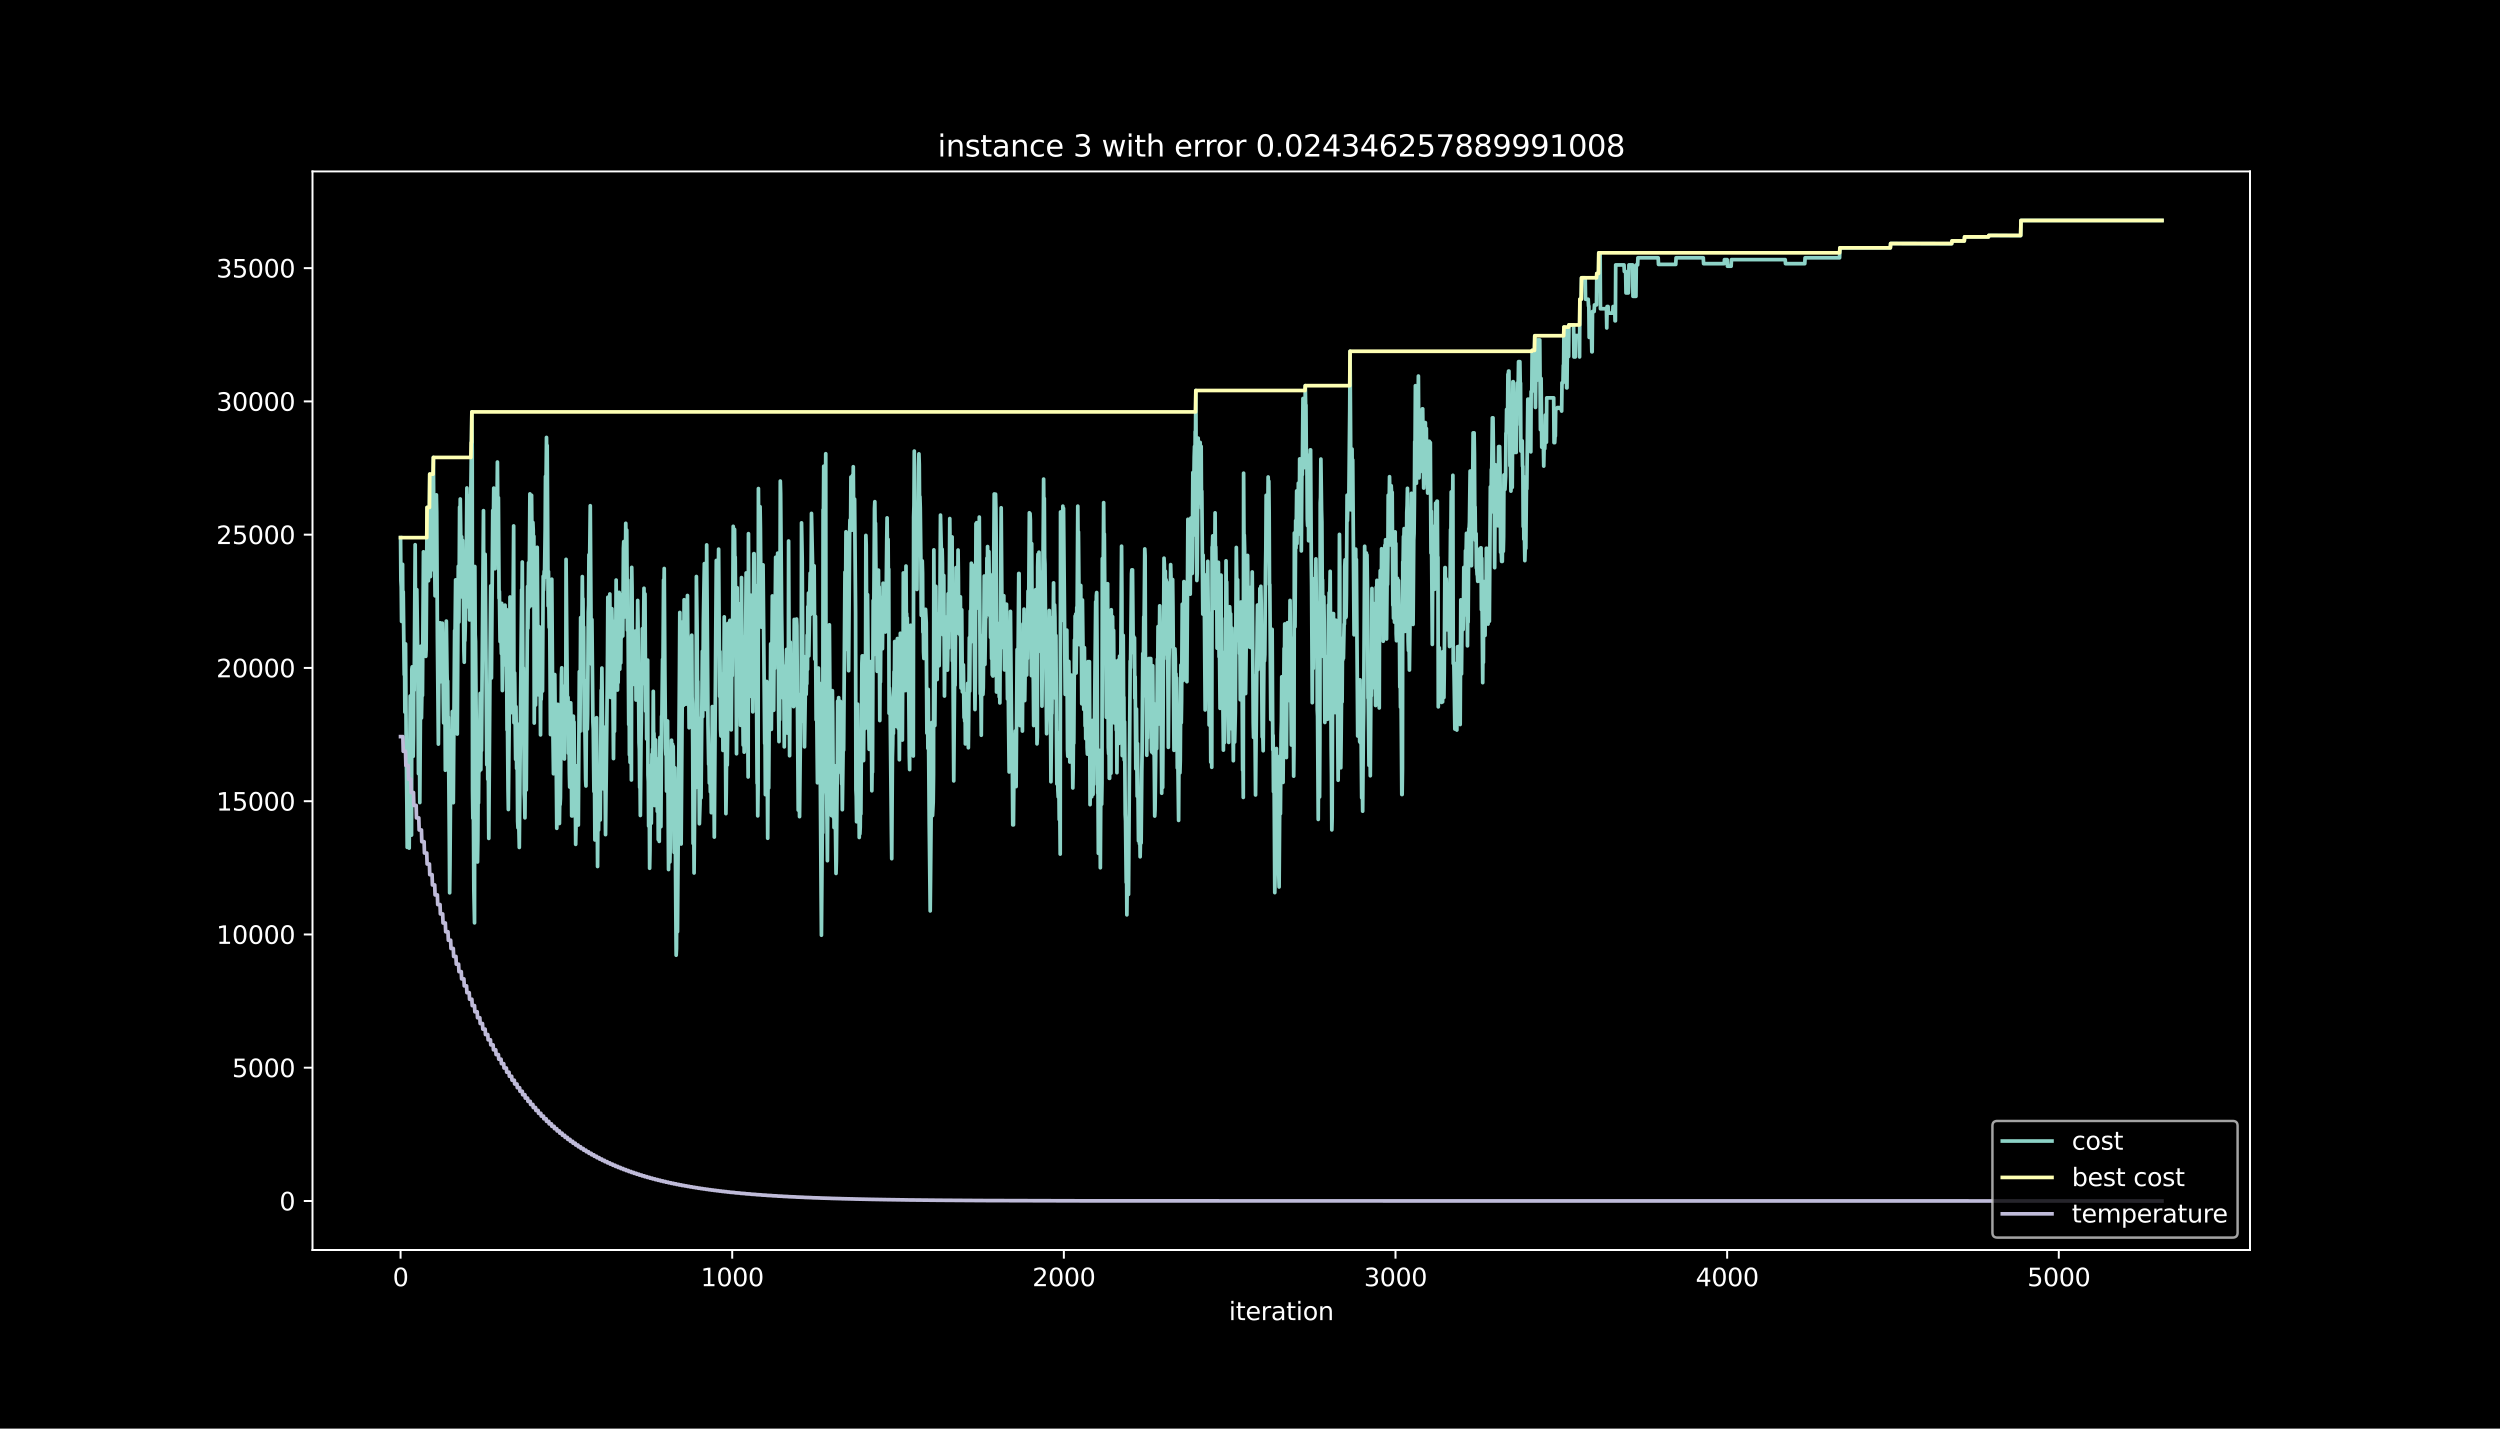 <?xml version="1.0" encoding="utf-8" standalone="no"?>
<!DOCTYPE svg PUBLIC "-//W3C//DTD SVG 1.1//EN"
  "http://www.w3.org/Graphics/SVG/1.1/DTD/svg11.dtd">
<svg height="576pt" version="1.1" viewBox="0 0 1008 576" width="1008pt" xmlns="http://www.w3.org/2000/svg" xmlns:xlink="http://www.w3.org/1999/xlink">
 <defs>
  <style type="text/css">*{stroke-linecap:butt;stroke-linejoin:round;}</style>
 </defs>
 <g id="figure_1">
  <g id="patch_1">
   <path d="M 0 576 
L 1008 576 
L 1008 0 
L 0 0 
z
"/>
  </g>
  <g id="axes_1">
   <g id="patch_2">
    <path d="M 126 504 
L 907.2 504 
L 907.2 69.12 
L 126 69.12 
z
"/>
   </g>
   <g id="matplotlib.axis_1">
    <g id="xtick_1">
     <g id="line2d_1">
      <defs>
       <path d="M 0 0 
L 0 3.5 
" id="m1066a66e2f" style="stroke:#ffffff;stroke-width:0.8;"/>
      </defs>
      <g>
       <use style="fill:#ffffff;stroke:#ffffff;stroke-width:0.8;" x="161.509" xlink:href="#m1066a66e2f" y="504"/>
      </g>
     </g>
     <g id="text_1">
      <!-- 0 -->
      <g style="fill:#ffffff;" transform="translate(158.328 518.598)scale(0.1 -0.1)">
       <defs>
        <path d="M 2034 4250 
Q 1547 4250 1301 3770 
Q 1056 3291 1056 2328 
Q 1056 1369 1301 889 
Q 1547 409 2034 409 
Q 2525 409 2770 889 
Q 3016 1369 3016 2328 
Q 3016 3291 2770 3770 
Q 2525 4250 2034 4250 
z
M 2034 4750 
Q 2819 4750 3233 4129 
Q 3647 3509 3647 2328 
Q 3647 1150 3233 529 
Q 2819 -91 2034 -91 
Q 1250 -91 836 529 
Q 422 1150 422 2328 
Q 422 3509 836 4129 
Q 1250 4750 2034 4750 
z
" id="DejaVuSans-30" transform="scale(0.016)"/>
       </defs>
       <use xlink:href="#DejaVuSans-30"/>
      </g>
     </g>
    </g>
    <g id="xtick_2">
     <g id="line2d_2">
      <g>
       <use style="fill:#ffffff;stroke:#ffffff;stroke-width:0.8;" x="295.228" xlink:href="#m1066a66e2f" y="504"/>
      </g>
     </g>
     <g id="text_2">
      <!-- 1000 -->
      <g style="fill:#ffffff;" transform="translate(282.503 518.598)scale(0.1 -0.1)">
       <defs>
        <path d="M 794 531 
L 1825 531 
L 1825 4091 
L 703 3866 
L 703 4441 
L 1819 4666 
L 2450 4666 
L 2450 531 
L 3481 531 
L 3481 0 
L 794 0 
L 794 531 
z
" id="DejaVuSans-31" transform="scale(0.016)"/>
       </defs>
       <use xlink:href="#DejaVuSans-31"/>
       <use x="63.623" xlink:href="#DejaVuSans-30"/>
       <use x="127.246" xlink:href="#DejaVuSans-30"/>
       <use x="190.869" xlink:href="#DejaVuSans-30"/>
      </g>
     </g>
    </g>
    <g id="xtick_3">
     <g id="line2d_3">
      <g>
       <use style="fill:#ffffff;stroke:#ffffff;stroke-width:0.8;" x="428.947" xlink:href="#m1066a66e2f" y="504"/>
      </g>
     </g>
     <g id="text_3">
      <!-- 2000 -->
      <g style="fill:#ffffff;" transform="translate(416.222 518.598)scale(0.1 -0.1)">
       <defs>
        <path d="M 1228 531 
L 3431 531 
L 3431 0 
L 469 0 
L 469 531 
Q 828 903 1448 1529 
Q 2069 2156 2228 2338 
Q 2531 2678 2651 2914 
Q 2772 3150 2772 3378 
Q 2772 3750 2511 3984 
Q 2250 4219 1831 4219 
Q 1534 4219 1204 4116 
Q 875 4013 500 3803 
L 500 4441 
Q 881 4594 1212 4672 
Q 1544 4750 1819 4750 
Q 2544 4750 2975 4387 
Q 3406 4025 3406 3419 
Q 3406 3131 3298 2873 
Q 3191 2616 2906 2266 
Q 2828 2175 2409 1742 
Q 1991 1309 1228 531 
z
" id="DejaVuSans-32" transform="scale(0.016)"/>
       </defs>
       <use xlink:href="#DejaVuSans-32"/>
       <use x="63.623" xlink:href="#DejaVuSans-30"/>
       <use x="127.246" xlink:href="#DejaVuSans-30"/>
       <use x="190.869" xlink:href="#DejaVuSans-30"/>
      </g>
     </g>
    </g>
    <g id="xtick_4">
     <g id="line2d_4">
      <g>
       <use style="fill:#ffffff;stroke:#ffffff;stroke-width:0.8;" x="562.666" xlink:href="#m1066a66e2f" y="504"/>
      </g>
     </g>
     <g id="text_4">
      <!-- 3000 -->
      <g style="fill:#ffffff;" transform="translate(549.941 518.598)scale(0.1 -0.1)">
       <defs>
        <path d="M 2597 2516 
Q 3050 2419 3304 2112 
Q 3559 1806 3559 1356 
Q 3559 666 3084 287 
Q 2609 -91 1734 -91 
Q 1441 -91 1130 -33 
Q 819 25 488 141 
L 488 750 
Q 750 597 1062 519 
Q 1375 441 1716 441 
Q 2309 441 2620 675 
Q 2931 909 2931 1356 
Q 2931 1769 2642 2001 
Q 2353 2234 1838 2234 
L 1294 2234 
L 1294 2753 
L 1863 2753 
Q 2328 2753 2575 2939 
Q 2822 3125 2822 3475 
Q 2822 3834 2567 4026 
Q 2313 4219 1838 4219 
Q 1578 4219 1281 4162 
Q 984 4106 628 3988 
L 628 4550 
Q 988 4650 1302 4700 
Q 1616 4750 1894 4750 
Q 2613 4750 3031 4423 
Q 3450 4097 3450 3541 
Q 3450 3153 3228 2886 
Q 3006 2619 2597 2516 
z
" id="DejaVuSans-33" transform="scale(0.016)"/>
       </defs>
       <use xlink:href="#DejaVuSans-33"/>
       <use x="63.623" xlink:href="#DejaVuSans-30"/>
       <use x="127.246" xlink:href="#DejaVuSans-30"/>
       <use x="190.869" xlink:href="#DejaVuSans-30"/>
      </g>
     </g>
    </g>
    <g id="xtick_5">
     <g id="line2d_5">
      <g>
       <use style="fill:#ffffff;stroke:#ffffff;stroke-width:0.8;" x="696.385" xlink:href="#m1066a66e2f" y="504"/>
      </g>
     </g>
     <g id="text_5">
      <!-- 4000 -->
      <g style="fill:#ffffff;" transform="translate(683.66 518.598)scale(0.1 -0.1)">
       <defs>
        <path d="M 2419 4116 
L 825 1625 
L 2419 1625 
L 2419 4116 
z
M 2253 4666 
L 3047 4666 
L 3047 1625 
L 3713 1625 
L 3713 1100 
L 3047 1100 
L 3047 0 
L 2419 0 
L 2419 1100 
L 313 1100 
L 313 1709 
L 2253 4666 
z
" id="DejaVuSans-34" transform="scale(0.016)"/>
       </defs>
       <use xlink:href="#DejaVuSans-34"/>
       <use x="63.623" xlink:href="#DejaVuSans-30"/>
       <use x="127.246" xlink:href="#DejaVuSans-30"/>
       <use x="190.869" xlink:href="#DejaVuSans-30"/>
      </g>
     </g>
    </g>
    <g id="xtick_6">
     <g id="line2d_6">
      <g>
       <use style="fill:#ffffff;stroke:#ffffff;stroke-width:0.8;" x="830.104" xlink:href="#m1066a66e2f" y="504"/>
      </g>
     </g>
     <g id="text_6">
      <!-- 5000 -->
      <g style="fill:#ffffff;" transform="translate(817.379 518.598)scale(0.1 -0.1)">
       <defs>
        <path d="M 691 4666 
L 3169 4666 
L 3169 4134 
L 1269 4134 
L 1269 2991 
Q 1406 3038 1543 3061 
Q 1681 3084 1819 3084 
Q 2600 3084 3056 2656 
Q 3513 2228 3513 1497 
Q 3513 744 3044 326 
Q 2575 -91 1722 -91 
Q 1428 -91 1123 -41 
Q 819 9 494 109 
L 494 744 
Q 775 591 1075 516 
Q 1375 441 1709 441 
Q 2250 441 2565 725 
Q 2881 1009 2881 1497 
Q 2881 1984 2565 2268 
Q 2250 2553 1709 2553 
Q 1456 2553 1204 2497 
Q 953 2441 691 2322 
L 691 4666 
z
" id="DejaVuSans-35" transform="scale(0.016)"/>
       </defs>
       <use xlink:href="#DejaVuSans-35"/>
       <use x="63.623" xlink:href="#DejaVuSans-30"/>
       <use x="127.246" xlink:href="#DejaVuSans-30"/>
       <use x="190.869" xlink:href="#DejaVuSans-30"/>
      </g>
     </g>
    </g>
    <g id="text_7">
     <!-- iteration -->
     <g style="fill:#ffffff;" transform="translate(495.477 532.277)scale(0.1 -0.1)">
      <defs>
       <path d="M 603 3500 
L 1178 3500 
L 1178 0 
L 603 0 
L 603 3500 
z
M 603 4863 
L 1178 4863 
L 1178 4134 
L 603 4134 
L 603 4863 
z
" id="DejaVuSans-69" transform="scale(0.016)"/>
       <path d="M 1172 4494 
L 1172 3500 
L 2356 3500 
L 2356 3053 
L 1172 3053 
L 1172 1153 
Q 1172 725 1289 603 
Q 1406 481 1766 481 
L 2356 481 
L 2356 0 
L 1766 0 
Q 1100 0 847 248 
Q 594 497 594 1153 
L 594 3053 
L 172 3053 
L 172 3500 
L 594 3500 
L 594 4494 
L 1172 4494 
z
" id="DejaVuSans-74" transform="scale(0.016)"/>
       <path d="M 3597 1894 
L 3597 1613 
L 953 1613 
Q 991 1019 1311 708 
Q 1631 397 2203 397 
Q 2534 397 2845 478 
Q 3156 559 3463 722 
L 3463 178 
Q 3153 47 2828 -22 
Q 2503 -91 2169 -91 
Q 1331 -91 842 396 
Q 353 884 353 1716 
Q 353 2575 817 3079 
Q 1281 3584 2069 3584 
Q 2775 3584 3186 3129 
Q 3597 2675 3597 1894 
z
M 3022 2063 
Q 3016 2534 2758 2815 
Q 2500 3097 2075 3097 
Q 1594 3097 1305 2825 
Q 1016 2553 972 2059 
L 3022 2063 
z
" id="DejaVuSans-65" transform="scale(0.016)"/>
       <path d="M 2631 2963 
Q 2534 3019 2420 3045 
Q 2306 3072 2169 3072 
Q 1681 3072 1420 2755 
Q 1159 2438 1159 1844 
L 1159 0 
L 581 0 
L 581 3500 
L 1159 3500 
L 1159 2956 
Q 1341 3275 1631 3429 
Q 1922 3584 2338 3584 
Q 2397 3584 2469 3576 
Q 2541 3569 2628 3553 
L 2631 2963 
z
" id="DejaVuSans-72" transform="scale(0.016)"/>
       <path d="M 2194 1759 
Q 1497 1759 1228 1600 
Q 959 1441 959 1056 
Q 959 750 1161 570 
Q 1363 391 1709 391 
Q 2188 391 2477 730 
Q 2766 1069 2766 1631 
L 2766 1759 
L 2194 1759 
z
M 3341 1997 
L 3341 0 
L 2766 0 
L 2766 531 
Q 2569 213 2275 61 
Q 1981 -91 1556 -91 
Q 1019 -91 701 211 
Q 384 513 384 1019 
Q 384 1609 779 1909 
Q 1175 2209 1959 2209 
L 2766 2209 
L 2766 2266 
Q 2766 2663 2505 2880 
Q 2244 3097 1772 3097 
Q 1472 3097 1187 3025 
Q 903 2953 641 2809 
L 641 3341 
Q 956 3463 1253 3523 
Q 1550 3584 1831 3584 
Q 2591 3584 2966 3190 
Q 3341 2797 3341 1997 
z
" id="DejaVuSans-61" transform="scale(0.016)"/>
       <path d="M 1959 3097 
Q 1497 3097 1228 2736 
Q 959 2375 959 1747 
Q 959 1119 1226 758 
Q 1494 397 1959 397 
Q 2419 397 2687 759 
Q 2956 1122 2956 1747 
Q 2956 2369 2687 2733 
Q 2419 3097 1959 3097 
z
M 1959 3584 
Q 2709 3584 3137 3096 
Q 3566 2609 3566 1747 
Q 3566 888 3137 398 
Q 2709 -91 1959 -91 
Q 1206 -91 779 398 
Q 353 888 353 1747 
Q 353 2609 779 3096 
Q 1206 3584 1959 3584 
z
" id="DejaVuSans-6f" transform="scale(0.016)"/>
       <path d="M 3513 2113 
L 3513 0 
L 2938 0 
L 2938 2094 
Q 2938 2591 2744 2837 
Q 2550 3084 2163 3084 
Q 1697 3084 1428 2787 
Q 1159 2491 1159 1978 
L 1159 0 
L 581 0 
L 581 3500 
L 1159 3500 
L 1159 2956 
Q 1366 3272 1645 3428 
Q 1925 3584 2291 3584 
Q 2894 3584 3203 3211 
Q 3513 2838 3513 2113 
z
" id="DejaVuSans-6e" transform="scale(0.016)"/>
      </defs>
      <use xlink:href="#DejaVuSans-69"/>
      <use x="27.783" xlink:href="#DejaVuSans-74"/>
      <use x="66.992" xlink:href="#DejaVuSans-65"/>
      <use x="128.516" xlink:href="#DejaVuSans-72"/>
      <use x="169.629" xlink:href="#DejaVuSans-61"/>
      <use x="230.908" xlink:href="#DejaVuSans-74"/>
      <use x="270.117" xlink:href="#DejaVuSans-69"/>
      <use x="297.9" xlink:href="#DejaVuSans-6f"/>
      <use x="359.082" xlink:href="#DejaVuSans-6e"/>
     </g>
    </g>
   </g>
   <g id="matplotlib.axis_2">
    <g id="ytick_1">
     <g id="line2d_7">
      <defs>
       <path d="M 0 0 
L -3.5 0 
" id="mcca6359be6" style="stroke:#ffffff;stroke-width:0.8;"/>
      </defs>
      <g>
       <use style="fill:#ffffff;stroke:#ffffff;stroke-width:0.8;" x="126" xlink:href="#mcca6359be6" y="484.233"/>
      </g>
     </g>
     <g id="text_8">
      <!-- 0 -->
      <g style="fill:#ffffff;" transform="translate(112.638 488.032)scale(0.1 -0.1)">
       <use xlink:href="#DejaVuSans-30"/>
      </g>
     </g>
    </g>
    <g id="ytick_2">
     <g id="line2d_8">
      <g>
       <use style="fill:#ffffff;stroke:#ffffff;stroke-width:0.8;" x="126" xlink:href="#mcca6359be6" y="430.5"/>
      </g>
     </g>
     <g id="text_9">
      <!-- 5000 -->
      <g style="fill:#ffffff;" transform="translate(93.55 434.299)scale(0.1 -0.1)">
       <use xlink:href="#DejaVuSans-35"/>
       <use x="63.623" xlink:href="#DejaVuSans-30"/>
       <use x="127.246" xlink:href="#DejaVuSans-30"/>
       <use x="190.869" xlink:href="#DejaVuSans-30"/>
      </g>
     </g>
    </g>
    <g id="ytick_3">
     <g id="line2d_9">
      <g>
       <use style="fill:#ffffff;stroke:#ffffff;stroke-width:0.8;" x="126" xlink:href="#mcca6359be6" y="376.767"/>
      </g>
     </g>
     <g id="text_10">
      <!-- 10000 -->
      <g style="fill:#ffffff;" transform="translate(87.188 380.566)scale(0.1 -0.1)">
       <use xlink:href="#DejaVuSans-31"/>
       <use x="63.623" xlink:href="#DejaVuSans-30"/>
       <use x="127.246" xlink:href="#DejaVuSans-30"/>
       <use x="190.869" xlink:href="#DejaVuSans-30"/>
       <use x="254.492" xlink:href="#DejaVuSans-30"/>
      </g>
     </g>
    </g>
    <g id="ytick_4">
     <g id="line2d_10">
      <g>
       <use style="fill:#ffffff;stroke:#ffffff;stroke-width:0.8;" x="126" xlink:href="#mcca6359be6" y="323.034"/>
      </g>
     </g>
     <g id="text_11">
      <!-- 15000 -->
      <g style="fill:#ffffff;" transform="translate(87.188 326.833)scale(0.1 -0.1)">
       <use xlink:href="#DejaVuSans-31"/>
       <use x="63.623" xlink:href="#DejaVuSans-35"/>
       <use x="127.246" xlink:href="#DejaVuSans-30"/>
       <use x="190.869" xlink:href="#DejaVuSans-30"/>
       <use x="254.492" xlink:href="#DejaVuSans-30"/>
      </g>
     </g>
    </g>
    <g id="ytick_5">
     <g id="line2d_11">
      <g>
       <use style="fill:#ffffff;stroke:#ffffff;stroke-width:0.8;" x="126" xlink:href="#mcca6359be6" y="269.301"/>
      </g>
     </g>
     <g id="text_12">
      <!-- 20000 -->
      <g style="fill:#ffffff;" transform="translate(87.188 273.1)scale(0.1 -0.1)">
       <use xlink:href="#DejaVuSans-32"/>
       <use x="63.623" xlink:href="#DejaVuSans-30"/>
       <use x="127.246" xlink:href="#DejaVuSans-30"/>
       <use x="190.869" xlink:href="#DejaVuSans-30"/>
       <use x="254.492" xlink:href="#DejaVuSans-30"/>
      </g>
     </g>
    </g>
    <g id="ytick_6">
     <g id="line2d_12">
      <g>
       <use style="fill:#ffffff;stroke:#ffffff;stroke-width:0.8;" x="126" xlink:href="#mcca6359be6" y="215.568"/>
      </g>
     </g>
     <g id="text_13">
      <!-- 25000 -->
      <g style="fill:#ffffff;" transform="translate(87.188 219.367)scale(0.1 -0.1)">
       <use xlink:href="#DejaVuSans-32"/>
       <use x="63.623" xlink:href="#DejaVuSans-35"/>
       <use x="127.246" xlink:href="#DejaVuSans-30"/>
       <use x="190.869" xlink:href="#DejaVuSans-30"/>
       <use x="254.492" xlink:href="#DejaVuSans-30"/>
      </g>
     </g>
    </g>
    <g id="ytick_7">
     <g id="line2d_13">
      <g>
       <use style="fill:#ffffff;stroke:#ffffff;stroke-width:0.8;" x="126" xlink:href="#mcca6359be6" y="161.835"/>
      </g>
     </g>
     <g id="text_14">
      <!-- 30000 -->
      <g style="fill:#ffffff;" transform="translate(87.188 165.634)scale(0.1 -0.1)">
       <use xlink:href="#DejaVuSans-33"/>
       <use x="63.623" xlink:href="#DejaVuSans-30"/>
       <use x="127.246" xlink:href="#DejaVuSans-30"/>
       <use x="190.869" xlink:href="#DejaVuSans-30"/>
       <use x="254.492" xlink:href="#DejaVuSans-30"/>
      </g>
     </g>
    </g>
    <g id="ytick_8">
     <g id="line2d_14">
      <g>
       <use style="fill:#ffffff;stroke:#ffffff;stroke-width:0.8;" x="126" xlink:href="#mcca6359be6" y="108.102"/>
      </g>
     </g>
     <g id="text_15">
      <!-- 35000 -->
      <g style="fill:#ffffff;" transform="translate(87.188 111.901)scale(0.1 -0.1)">
       <use xlink:href="#DejaVuSans-33"/>
       <use x="63.623" xlink:href="#DejaVuSans-35"/>
       <use x="127.246" xlink:href="#DejaVuSans-30"/>
       <use x="190.869" xlink:href="#DejaVuSans-30"/>
       <use x="254.492" xlink:href="#DejaVuSans-30"/>
      </g>
     </g>
    </g>
   </g>
   <g id="line2d_15">
    <path clip-path="url(#p64502bec7c)" d="M 161.509 216.772 
L 161.643 234.031 
L 161.777 236.685 
L 161.91 250.548 
L 162.178 230.183 
L 162.311 227.529 
L 162.445 248.775 
L 162.579 238.587 
L 162.98 272.031 
L 163.114 263.852 
L 163.247 287.119 
L 163.515 259.618 
L 163.782 300.337 
L 164.05 324.388 
L 164.183 341.647 
L 164.317 316.296 
L 164.451 341.647 
L 164.585 336.08 
L 164.718 315.823 
L 164.852 321.701 
L 164.986 341.959 
L 165.387 280.628 
L 165.788 328.547 
L 165.922 336.725 
L 166.056 269.806 
L 166.189 268.871 
L 166.457 293.878 
L 166.59 304.947 
L 166.724 296.307 
L 166.858 271.386 
L 166.992 278.393 
L 167.393 219.63 
L 167.526 247.743 
L 167.66 243.283 
L 167.794 267.603 
L 168.061 237.738 
L 168.329 257.2 
L 168.462 265.841 
L 168.73 311.943 
L 168.864 304.937 
L 168.997 280.617 
L 169.265 323.593 
L 169.532 284.378 
L 169.666 260.575 
L 169.933 289.483 
L 170.201 274.545 
L 170.335 280.424 
L 170.736 222.489 
L 170.869 246.293 
L 171.137 243.144 
L 171.271 234.504 
L 171.404 238.157 
L 171.672 264.648 
L 171.805 261.918 
L 172.207 204.607 
L 172.34 232.257 
L 172.474 216.009 
L 172.608 218.728 
L 172.741 234.17 
L 172.875 209.851 
L 173.009 226.1 
L 173.276 191.173 
L 173.544 232.494 
L 173.678 209.228 
L 173.811 216.234 
L 173.945 211.291 
L 174.079 229.216 
L 174.212 225.036 
L 174.346 202.489 
L 174.48 219.362 
L 174.747 184.435 
L 175.015 230.001 
L 175.148 216.503 
L 175.416 240.242 
L 175.55 219.491 
L 175.683 227.669 
L 175.951 199.534 
L 176.084 206.423 
L 176.352 256.856 
L 176.753 300.025 
L 177.02 262.036 
L 177.154 255.03 
L 177.288 273.084 
L 177.422 251.107 
L 177.555 274.911 
L 177.823 251.268 
L 177.957 251.268 
L 178.09 259.908 
L 178.224 259.908 
L 178.358 251.268 
L 178.491 258.275 
L 178.759 282.842 
L 178.893 291.482 
L 179.026 274.223 
L 179.16 285.206 
L 179.294 264.454 
L 179.561 310.557 
L 179.962 250.419 
L 180.23 271.429 
L 180.363 277.307 
L 180.497 274.578 
L 180.631 291.837 
L 180.765 289.118 
L 181.166 339.315 
L 181.3 359.981 
L 181.433 348.998 
L 181.834 294.631 
L 181.968 297.35 
L 182.102 310.009 
L 182.236 304.131 
L 182.369 286.872 
L 182.503 289.601 
L 182.637 299.843 
L 182.77 323.646 
L 183.305 254.245 
L 183.439 260.123 
L 183.706 233.805 
L 183.84 233.805 
L 184.375 295.963 
L 184.776 228.335 
L 185.044 250.795 
L 185.311 204.445 
L 185.445 214.687 
L 185.579 201.189 
L 185.846 220.662 
L 185.98 223.392 
L 186.113 216.385 
L 186.247 240.704 
L 186.515 217.879 
L 186.648 233.321 
L 186.782 230.592 
L 187.049 262.498 
L 187.183 267.012 
L 187.317 255.588 
L 187.451 258.318 
L 187.584 252.44 
L 187.718 229.173 
L 187.852 244.981 
L 188.253 196.751 
L 188.52 215.095 
L 188.788 200.577 
L 188.921 210.764 
L 189.055 236.116 
L 189.189 225.047 
L 189.323 249.968 
L 189.59 199.695 
L 189.724 206.702 
L 190.259 166.08 
L 190.392 181.523 
L 190.526 318.95 
L 190.66 329.933 
L 190.794 312.674 
L 191.061 358.971 
L 191.328 372.092 
L 191.462 228.421 
L 191.596 255.9 
L 191.73 258.651 
L 192.398 334.887 
L 192.532 347.547 
L 192.666 338.907 
L 192.799 315.103 
L 192.933 323.743 
L 193.201 293.019 
L 193.334 310.912 
L 193.602 279.585 
L 193.869 310.321 
L 194.003 292.428 
L 194.137 302.615 
L 194.939 205.896 
L 195.073 248.324 
L 195.206 225.057 
L 195.34 235.428 
L 195.607 223.488 
L 196.276 308.365 
L 196.41 291.783 
L 196.543 297.661 
L 196.677 314.243 
L 196.811 297.661 
L 197.078 338.047 
L 197.613 262.928 
L 197.881 236.234 
L 198.148 273.363 
L 198.683 205.81 
L 198.817 223.864 
L 199.084 196.805 
L 199.352 229.302 
L 199.485 211.409 
L 199.619 229.302 
L 199.753 212.043 
L 199.886 227.486 
L 200.154 206.262 
L 200.288 214.902 
L 200.555 186.294 
L 200.689 202.876 
L 200.822 205.606 
L 200.956 200.663 
L 201.224 241.188 
L 201.357 238.458 
L 201.625 258.673 
L 201.759 255.943 
L 201.892 256.373 
L 202.026 257.662 
L 202.16 263.541 
L 202.293 243.283 
L 202.561 278.436 
L 202.695 270.257 
L 202.828 246.991 
L 203.096 268.183 
L 203.229 254.32 
L 203.363 264.562 
L 203.497 244.304 
L 203.631 243.993 
L 203.764 249.871 
L 203.898 266.743 
L 204.165 245.734 
L 204.433 294.319 
L 204.567 286.141 
L 204.834 318.219 
L 204.968 326.398 
L 205.369 284.733 
L 205.636 240.715 
L 205.77 262.692 
L 205.904 244.638 
L 206.305 287.312 
L 206.572 260.876 
L 206.706 266.442 
L 207.107 212.054 
L 207.241 291.396 
L 207.508 271.311 
L 207.776 295.114 
L 207.91 306.183 
L 208.043 284.937 
L 208.311 309.859 
L 208.444 291.804 
L 208.712 331.105 
L 208.846 333.759 
L 208.979 322.69 
L 209.381 341.69 
L 210.317 237.792 
L 210.45 243.477 
L 210.584 226.605 
L 210.851 276.276 
L 210.985 269.269 
L 211.253 299.757 
L 211.386 320.014 
L 211.52 322.744 
L 211.654 329.751 
L 211.921 296.834 
L 212.189 318.51 
L 212.723 236.449 
L 212.857 253.321 
L 213.125 226.884 
L 213.258 244.938 
L 213.392 236.76 
L 213.66 199.137 
L 213.793 206.595 
L 214.061 244.218 
L 214.328 199.706 
L 214.596 228.367 
L 214.729 211.495 
L 214.863 210.657 
L 214.997 213.849 
L 215.13 233.472 
L 215.264 216.213 
L 215.398 291.536 
L 215.665 253.041 
L 215.799 258.92 
L 215.933 284.271 
L 216.601 220.673 
L 217.002 280.144 
L 217.136 256.878 
L 217.27 269.537 
L 217.404 252.665 
L 217.537 276.985 
L 217.671 271.106 
L 217.805 276.05 
L 217.939 296.307 
L 218.072 270.956 
L 218.206 282.025 
L 218.473 267.818 
L 218.741 278.651 
L 219.008 232.354 
L 219.142 237.921 
L 219.409 230.323 
L 219.543 232.978 
L 219.811 213.311 
L 219.944 192.065 
L 220.078 203.209 
L 220.345 176.375 
L 220.479 186.617 
L 220.613 179.61 
L 221.014 244.315 
L 221.148 230.452 
L 221.415 252.955 
L 221.549 235.062 
L 221.95 296.178 
L 222.351 236.266 
L 222.485 233.536 
L 222.886 290.966 
L 223.154 311.976 
L 223.421 275.566 
L 223.555 288.226 
L 223.688 271.977 
L 223.956 300.498 
L 224.09 285.055 
L 224.491 333.974 
L 224.624 329.031 
L 224.892 283.981 
L 225.159 323.12 
L 225.293 325.839 
L 225.427 314.77 
L 225.561 332.029 
L 225.694 321.787 
L 225.828 324.442 
L 225.962 321.787 
L 226.229 292.643 
L 226.363 271.977 
L 226.497 269.258 
L 226.63 292.524 
L 226.898 282.003 
L 227.165 292.976 
L 227.299 276.727 
L 227.566 306.033 
L 227.7 283.486 
L 227.834 294.555 
L 227.967 284.368 
L 228.101 292.546 
L 228.235 225.53 
L 228.77 284.056 
L 228.903 281.326 
L 229.037 281.165 
L 229.171 303.712 
L 229.305 286.839 
L 229.572 311.782 
L 229.706 317.349 
L 229.84 296.103 
L 229.973 307.172 
L 230.107 283.368 
L 230.241 290.257 
L 230.508 328.977 
L 230.642 317.908 
L 230.776 328.977 
L 231.177 288.752 
L 231.31 299.735 
L 231.444 291.095 
L 231.712 317.725 
L 231.845 325.903 
L 231.979 323.174 
L 232.113 340.433 
L 232.38 326.688 
L 232.514 308.795 
L 232.915 329.89 
L 233.049 324.012 
L 233.182 332.652 
L 233.584 270.795 
L 233.851 294.899 
L 234.119 249.001 
L 234.252 265.873 
L 234.386 255.631 
L 234.52 266.614 
L 234.787 232.483 
L 234.921 246.346 
L 235.055 241.403 
L 235.188 258.662 
L 235.322 252.783 
L 235.589 294.803 
L 235.723 292.148 
L 235.857 294.803 
L 236.124 314.179 
L 236.258 316.908 
L 236.525 277.028 
L 236.659 274.373 
L 236.793 293.997 
L 236.927 288.118 
L 237.194 246.798 
L 237.328 244.079 
L 237.462 223.671 
L 237.595 224.799 
L 237.729 227.636 
L 237.996 203.908 
L 238.398 265.207 
L 238.531 267.861 
L 238.665 249.807 
L 239.066 291.203 
L 239.2 293.932 
L 239.467 319.133 
L 239.601 298.381 
L 239.868 338.67 
L 240.002 314.351 
L 240.136 324.538 
L 240.403 313.179 
L 240.537 289.376 
L 240.804 325.57 
L 240.938 349.374 
L 241.206 309.321 
L 241.339 334.672 
L 241.607 310.622 
L 241.741 321.691 
L 241.874 316.747 
L 242.008 330.61 
L 242.409 278.285 
L 242.543 283.229 
L 242.677 269.365 
L 243.211 318.048 
L 243.345 311.041 
L 243.479 293.148 
L 243.746 315.995 
L 243.88 313.265 
L 244.014 320.272 
L 244.147 336.521 
L 244.682 291.127 
L 244.95 264.067 
L 245.083 240.801 
L 245.217 248.786 
L 245.351 272.052 
L 245.618 252.386 
L 245.752 249.731 
L 245.886 239.49 
L 246.153 281.187 
L 246.287 260.929 
L 246.421 263.584 
L 246.688 245.422 
L 246.956 259.479 
L 247.357 305.861 
L 247.624 272.332 
L 247.758 294.878 
L 248.025 250.408 
L 248.293 255.857 
L 248.426 233.88 
L 248.56 255.857 
L 248.694 253.138 
L 248.961 278.231 
L 249.095 258.608 
L 249.229 275.19 
L 249.63 238.834 
L 249.764 249.076 
L 249.897 269.828 
L 250.165 244.004 
L 250.299 267.27 
L 250.432 250.011 
L 250.566 257.018 
L 250.7 246.035 
L 250.833 254.987 
L 250.967 239.544 
L 251.101 256.416 
L 251.368 221.103 
L 251.502 218.373 
L 251.636 221.092 
L 251.769 228.099 
L 251.903 248.764 
L 252.037 246.11 
L 252.304 211.001 
L 252.572 229.173 
L 252.705 213.73 
L 252.973 254.095 
L 253.107 233.837 
L 253.508 292.148 
L 253.642 267.829 
L 253.775 304.335 
L 253.909 296.404 
L 254.043 307.387 
L 254.176 304.668 
L 254.31 291.944 
L 254.444 291.944 
L 254.578 314.49 
L 254.711 228.765 
L 254.845 237.405 
L 254.979 262.326 
L 255.112 256.448 
L 255.246 270.526 
L 255.514 259.683 
L 255.647 275.932 
L 255.915 255.578 
L 256.048 275.201 
L 256.182 254.449 
L 256.316 256.899 
L 256.45 282.251 
L 256.583 266.002 
L 256.717 278.661 
L 256.851 273.718 
L 257.118 242.101 
L 257.252 251.075 
L 257.653 299.391 
L 257.787 302.046 
L 257.921 317.489 
L 258.054 312.545 
L 258.188 328.794 
L 258.455 299.241 
L 258.589 290.601 
L 258.723 274.019 
L 258.857 271.364 
L 258.99 253.471 
L 259.124 259.038 
L 259.258 275.62 
L 259.659 237.19 
L 259.793 259.737 
L 259.926 262.026 
L 260.06 239.479 
L 260.327 286.732 
L 260.461 267.109 
L 260.595 275.985 
L 260.729 297.962 
L 260.862 295.308 
L 260.996 289.429 
L 261.13 266.163 
L 261.263 312.449 
L 261.397 315.167 
L 261.531 333.06 
L 261.665 320.401 
L 261.798 326.279 
L 261.932 350.083 
L 262.066 343.076 
L 262.2 322.325 
L 262.333 329.331 
L 262.467 308.666 
L 262.601 331.932 
L 262.868 304.077 
L 263.002 309.02 
L 263.136 302.014 
L 263.269 302.014 
L 263.403 278.747 
L 263.537 298.37 
L 263.67 295.641 
L 263.804 301.519 
L 263.938 324.786 
L 264.072 300.466 
L 264.205 308.58 
L 264.339 298.338 
L 264.606 321.239 
L 264.74 323.969 
L 264.874 305.915 
L 265.008 327.161 
L 265.141 324.431 
L 265.275 314.189 
L 265.409 338.509 
L 265.676 325.387 
L 265.81 339.251 
L 266.077 297.317 
L 266.211 315.372 
L 266.345 312.653 
L 266.479 333.318 
L 266.746 288.795 
L 266.88 288.795 
L 267.147 265.83 
L 267.281 272.837 
L 267.548 233.837 
L 267.682 239.404 
L 267.816 229.216 
L 268.083 270.913 
L 268.351 301.637 
L 268.484 304.292 
L 268.618 299.348 
L 268.752 318.972 
L 269.019 300.874 
L 269.153 290.687 
L 269.554 350.599 
L 269.688 340.357 
L 269.822 316.554 
L 269.955 326.795 
L 270.089 347.547 
L 270.223 341.98 
L 270.49 304.98 
L 270.624 321.078 
L 270.758 298.456 
L 271.025 313.588 
L 271.159 300.09 
L 271.292 316.339 
L 271.426 300.896 
L 271.694 322.948 
L 271.827 343.7 
L 272.095 309.568 
L 272.496 367.879 
L 272.63 385.138 
L 272.763 382.409 
L 272.897 357.487 
L 273.164 375.66 
L 273.967 269.484 
L 274.101 246.937 
L 274.368 306.065 
L 274.635 340.314 
L 275.304 250.752 
L 275.438 261.886 
L 275.571 284.432 
L 275.839 241.822 
L 275.973 266.743 
L 276.106 250.161 
L 276.374 278.382 
L 276.507 283.949 
L 276.641 275.77 
L 276.775 250.849 
L 276.909 275.169 
L 277.176 240.103 
L 277.31 255.545 
L 277.443 257.276 
L 277.577 274.535 
L 277.711 277.189 
L 277.845 293.438 
L 277.978 269.118 
L 278.112 273.815 
L 278.246 266.808 
L 278.38 283.39 
L 278.513 260.843 
L 278.781 279.381 
L 278.914 256.115 
L 279.048 281.036 
L 279.182 283.755 
L 279.316 301.648 
L 279.449 340.078 
L 279.583 340.078 
L 279.717 330.008 
L 279.85 351.985 
L 280.385 288.376 
L 280.653 317.521 
L 280.786 232.451 
L 281.054 252.16 
L 281.188 274.707 
L 281.321 274.707 
L 281.455 299.628 
L 281.589 289.386 
L 281.723 292.116 
L 281.99 332.147 
L 282.257 323.851 
L 282.391 303.099 
L 282.525 300.445 
L 282.659 321.691 
L 283.193 262.595 
L 283.327 288.978 
L 283.595 250.967 
L 283.996 227.25 
L 284.129 235.89 
L 284.531 286.066 
L 284.664 280.187 
L 284.798 285.754 
L 284.932 219.705 
L 285.467 292.041 
L 285.734 308.193 
L 285.868 305.538 
L 286.002 315.726 
L 286.135 308.279 
L 286.269 308.279 
L 286.403 319.262 
L 286.536 311.084 
L 286.67 313.813 
L 286.804 327.676 
L 286.938 324.947 
L 287.205 284.894 
L 287.472 312.975 
L 287.606 310.256 
L 287.74 300.015 
L 288.007 337.51 
L 288.81 225.981 
L 288.943 251.58 
L 289.077 254.309 
L 289.344 262.38 
L 289.612 234.718 
L 289.746 221.414 
L 290.147 280.757 
L 290.281 262.703 
L 290.548 294.029 
L 290.682 296.748 
L 290.815 272.944 
L 291.083 296.683 
L 291.217 271.762 
L 291.35 278.769 
L 291.484 302.572 
L 291.751 293.964 
L 292.019 248.721 
L 292.286 287.57 
L 292.42 284.851 
L 292.687 328.063 
L 292.821 319.423 
L 293.089 287.731 
L 293.222 308.483 
L 293.356 297.5 
L 293.49 251.376 
L 293.624 261.639 
L 293.757 252.998 
L 294.025 273.75 
L 294.158 265.572 
L 294.292 250.129 
L 294.827 294.276 
L 295.094 259.801 
L 295.228 272.46 
L 295.362 259.801 
L 295.629 212.215 
L 295.763 214.569 
L 295.897 222.747 
L 296.03 214.569 
L 296.164 213.44 
L 296.298 227.303 
L 296.432 224.584 
L 296.565 241.843 
L 296.699 237.47 
L 296.966 303.916 
L 297.234 236.975 
L 297.368 261.295 
L 297.501 245.852 
L 297.635 249.312 
L 297.903 271.762 
L 298.036 246.411 
L 298.17 243.466 
L 298.437 282.251 
L 298.571 292.438 
L 298.705 279.779 
L 298.972 232.881 
L 299.24 273.406 
L 299.373 270.677 
L 299.641 300.423 
L 299.908 277.92 
L 300.042 303.271 
L 300.309 256.674 
L 300.443 282.025 
L 300.844 231.011 
L 300.978 255.932 
L 301.112 253.213 
L 301.245 281.917 
L 301.379 278.64 
L 301.647 313.276 
L 301.78 215.17 
L 302.048 273.836 
L 302.182 280.843 
L 302.449 255.212 
L 302.583 256.856 
L 302.716 239.984 
L 302.85 242.714 
L 303.118 280.048 
L 303.251 274.169 
L 303.385 276.824 
L 303.519 287.011 
L 303.92 223.241 
L 304.054 223.241 
L 304.455 271.547 
L 304.722 236.159 
L 304.99 271.031 
L 305.257 315.78 
L 305.391 307.14 
L 305.524 328.955 
L 305.658 317.972 
L 305.792 196.987 
L 305.926 217.535 
L 306.059 204.875 
L 306.193 225.133 
L 306.327 224.552 
L 306.461 204.295 
L 306.594 212.935 
L 306.862 245.852 
L 306.995 252.859 
L 307.129 236.277 
L 307.263 247.346 
L 307.397 244.627 
L 307.53 227.755 
L 307.664 227.755 
L 308.199 286.291 
L 308.333 299.789 
L 308.466 297.135 
L 308.6 320.401 
L 308.867 289.848 
L 309.001 298.027 
L 309.135 274.76 
L 309.536 337.982 
L 309.804 293.406 
L 309.937 317.725 
L 310.205 280.477 
L 310.338 293.137 
L 310.606 279.392 
L 310.74 259.608 
L 311.007 294.083 
L 311.408 240.285 
L 311.676 286.388 
L 311.809 269.129 
L 311.943 286.388 
L 312.21 245.712 
L 312.344 269.516 
L 312.745 224.692 
L 312.879 230.807 
L 313.013 251.472 
L 313.146 237.975 
L 313.414 245.573 
L 313.548 223.026 
L 313.681 229.711 
L 313.949 288.032 
L 314.083 299.015 
L 314.216 273.664 
L 314.35 290.246 
L 314.617 193.967 
L 314.751 198.965 
L 315.152 247.281 
L 315.553 277.232 
L 315.821 281.509 
L 315.955 278.855 
L 316.088 281.509 
L 316.222 301.132 
L 316.489 268.592 
L 316.623 273.277 
L 316.757 270.623 
L 316.891 273.471 
L 317.158 261.843 
L 317.292 272.31 
L 317.425 295.576 
L 317.559 273.03 
L 317.693 292.385 
L 317.827 295.533 
L 317.96 218.136 
L 318.362 304.711 
L 318.629 258.898 
L 318.763 281.445 
L 318.896 275.878 
L 319.164 283.143 
L 319.298 270.483 
L 319.431 283.981 
L 319.565 266.722 
L 319.699 264.003 
L 319.832 264.164 
L 319.966 284.916 
L 320.1 274.674 
L 320.234 249.753 
L 320.367 259.941 
L 320.501 284.26 
L 320.635 263.595 
L 320.768 276.254 
L 320.902 265.271 
L 321.036 270.838 
L 321.17 249.592 
L 321.303 252.311 
L 321.838 326.634 
L 322.106 308.408 
L 322.239 315.415 
L 322.373 329.278 
L 322.908 279.725 
L 323.042 288.365 
L 323.175 210.818 
L 323.443 225.337 
L 323.844 290.826 
L 324.111 264.669 
L 324.245 277.329 
L 324.379 301.132 
L 324.646 282.971 
L 324.78 270.311 
L 324.914 272.966 
L 325.047 279.972 
L 325.181 272.966 
L 325.315 275.695 
L 325.449 256.072 
L 325.582 269.935 
L 325.716 244.584 
L 325.85 256.373 
L 325.984 239.114 
L 326.117 264.465 
L 326.652 231.097 
L 326.786 231.097 
L 326.92 247.679 
L 327.187 207.003 
L 327.856 238.652 
L 327.989 236.309 
L 328.123 236.309 
L 328.257 228.131 
L 328.524 265.787 
L 328.792 248.539 
L 329.059 290.235 
L 329.193 272.342 
L 329.46 302.121 
L 329.594 315.619 
L 329.995 269.355 
L 330.129 282.014 
L 330.396 275.416 
L 330.53 280.359 
L 331.065 360.497 
L 331.199 377.079 
L 331.6 327.59 
L 331.733 335.769 
L 331.867 205.509 
L 332.001 208.228 
L 332.135 187.971 
L 332.536 248.13 
L 332.937 182.941 
L 333.071 319.316 
L 333.204 318.703 
L 333.338 320.713 
L 333.605 347.031 
L 334.007 288.591 
L 334.408 251.924 
L 334.675 288.333 
L 334.809 306.226 
L 334.943 295.985 
L 335.21 328.816 
L 335.478 296.533 
L 335.611 278.479 
L 335.745 287.119 
L 336.012 329.493 
L 336.146 308.741 
L 336.28 333.662 
L 336.547 308.762 
L 337.082 352.168 
L 337.216 347.224 
L 337.617 308.053 
L 337.751 282.702 
L 337.885 308.053 
L 338.152 281.283 
L 338.286 293.943 
L 338.419 291.213 
L 338.553 306.183 
L 338.821 282.788 
L 339.088 311.75 
L 339.222 309.096 
L 339.355 316.102 
L 339.489 310.224 
L 339.623 326.473 
L 340.024 296.608 
L 340.158 302.486 
L 340.693 230.688 
L 340.826 248.743 
L 340.96 237.674 
L 341.094 214.407 
L 341.227 225.476 
L 341.361 218.47 
L 341.629 261.897 
L 341.762 237.577 
L 342.164 270.429 
L 342.565 215.826 
L 342.698 209.657 
L 342.966 212.591 
L 343.1 192.334 
L 343.233 212.591 
L 343.367 195.719 
L 343.501 213.773 
L 343.768 191.571 
L 343.902 208.443 
L 344.036 188.186 
L 344.169 204.435 
L 344.303 201.705 
L 344.437 209.883 
L 344.57 201.243 
L 344.972 247.185 
L 345.105 318.424 
L 345.239 321.143 
L 345.373 331.33 
L 345.774 283.906 
L 346.041 329.686 
L 346.175 304.335 
L 346.443 337.671 
L 346.576 330.664 
L 346.71 336.231 
L 346.844 333.501 
L 346.977 320.003 
L 347.111 328.182 
L 347.512 267.399 
L 347.646 264.454 
L 347.78 267.184 
L 347.913 264.454 
L 348.181 306.678 
L 348.448 274.943 
L 348.582 266.958 
L 348.849 293.749 
L 348.983 276.49 
L 349.117 215.88 
L 349.251 219.802 
L 349.384 242.349 
L 349.518 239.576 
L 349.652 243.66 
L 349.785 239.737 
L 350.187 285.324 
L 350.454 302.143 
L 350.855 269.623 
L 350.989 287.516 
L 351.123 266.765 
L 351.39 298.091 
L 351.524 318.843 
L 351.658 308.601 
L 351.791 311.331 
L 352.059 242.144 
L 352.192 264.121 
L 352.594 205.112 
L 352.727 202.275 
L 352.861 214.934 
L 352.995 210.958 
L 353.262 239.393 
L 353.396 236.664 
L 353.663 270.677 
L 353.797 258.017 
L 353.931 270.677 
L 354.198 229.882 
L 354.332 253.686 
L 354.466 236.599 
L 354.733 290.536 
L 354.867 267.99 
L 355.001 274.997 
L 355.268 240.951 
L 355.535 260.661 
L 355.669 247.711 
L 355.803 261.574 
L 356.07 235.148 
L 356.204 237.76 
L 356.338 254.009 
L 356.471 247.002 
L 356.605 248.646 
L 356.739 237.577 
L 357.006 254.825 
L 357.14 236.932 
L 357.274 242.499 
L 357.541 217.449 
L 357.675 208.808 
L 357.942 235.342 
L 358.076 217.449 
L 358.21 238.114 
L 358.344 229.474 
L 358.477 287.592 
L 358.611 277.35 
L 358.878 281.176 
L 359.413 335.984 
L 359.547 346.225 
L 359.814 305.324 
L 359.948 300.38 
L 360.082 290.192 
L 360.216 295.759 
L 360.483 270.827 
L 360.617 275.523 
L 360.75 258.651 
L 360.884 258.651 
L 361.018 275.523 
L 361.285 282.68 
L 361.419 292.868 
L 361.553 286.99 
L 361.82 257.458 
L 362.221 293.674 
L 362.355 272.428 
L 362.623 306.334 
L 363.024 255.341 
L 363.291 289.977 
L 363.425 266.174 
L 363.559 263.519 
L 363.692 274.588 
L 363.826 298.392 
L 363.96 273.729 
L 364.093 274.825 
L 364.227 231.011 
L 364.361 239.049 
L 364.495 269.473 
L 364.762 257.781 
L 364.896 278.446 
L 365.297 228.228 
L 365.431 250.774 
L 365.564 247.421 
L 365.698 267.044 
L 365.832 249.151 
L 365.966 273.471 
L 366.233 278.844 
L 366.367 273.277 
L 366.634 304.722 
L 366.768 310.288 
L 366.902 254.17 
L 367.035 262.348 
L 367.169 252.106 
L 367.436 297.779 
L 367.57 289.139 
L 367.704 267.162 
L 367.838 278.145 
L 367.971 300.122 
L 368.105 280.499 
L 368.239 304.818 
L 368.372 208.529 
L 368.506 203.854 
L 368.64 181.877 
L 368.907 224.112 
L 369.041 206.057 
L 369.175 208.121 
L 369.308 225.38 
L 369.442 208.798 
L 369.71 237.663 
L 369.843 212.742 
L 369.977 210.087 
L 370.111 223.95 
L 370.378 188.25 
L 370.512 183.006 
L 370.646 187.315 
L 370.779 205.208 
L 370.913 200.265 
L 371.047 204.821 
L 371.314 226.873 
L 371.448 248.119 
L 371.582 226.143 
L 371.715 236.384 
L 371.849 226.143 
L 371.983 231.086 
L 372.117 254.89 
L 372.25 246.25 
L 372.384 262.832 
L 372.518 265.486 
L 372.785 248.238 
L 372.919 259.307 
L 373.053 255.921 
L 373.186 245.68 
L 373.454 251.129 
L 373.721 295.598 
L 373.855 292.943 
L 373.989 279.768 
L 374.122 301.745 
L 374.256 277.941 
L 374.657 331.631 
L 375.058 367.278 
L 375.192 354.618 
L 375.46 325.785 
L 375.727 291.31 
L 375.994 328.848 
L 376.262 323.464 
L 376.396 312.395 
L 376.529 221.704 
L 376.797 287.602 
L 376.93 292.546 
L 377.332 236.406 
L 377.599 273.986 
L 377.733 249.065 
L 377.866 273.986 
L 378 255.932 
L 378.134 256.158 
L 378.268 264.798 
L 378.401 247.539 
L 378.535 254.546 
L 378.669 268.409 
L 378.936 247.109 
L 379.204 207.691 
L 379.605 224.864 
L 379.739 242.123 
L 379.872 221.457 
L 380.006 227.024 
L 380.273 255.986 
L 380.407 234.74 
L 380.541 232.021 
L 380.808 280.639 
L 381.076 251.806 
L 381.209 268.388 
L 381.343 260.209 
L 381.477 268.388 
L 381.611 248.764 
L 381.744 268.388 
L 381.878 252.139 
L 382.012 270.193 
L 382.146 264.315 
L 382.279 239.393 
L 382.413 261.37 
L 382.547 244.788 
L 382.68 250.666 
L 382.948 209.088 
L 383.082 221.747 
L 383.215 246.067 
L 383.349 224.09 
L 383.616 254.17 
L 383.884 216.492 
L 384.018 266.453 
L 384.151 255.384 
L 384.552 314.856 
L 384.954 265.314 
L 385.087 276.297 
L 385.488 228.851 
L 385.622 252.655 
L 385.756 232.397 
L 385.89 252.655 
L 386.023 228.851 
L 386.157 239.039 
L 386.291 221.78 
L 386.425 232.849 
L 386.558 255.395 
L 386.692 244.433 
L 386.826 247.163 
L 386.959 242.22 
L 387.093 256.083 
L 387.227 240.64 
L 387.494 277.404 
L 387.762 245.852 
L 388.029 278.973 
L 388.163 276.243 
L 388.297 276.243 
L 388.43 268.065 
L 388.698 289.322 
L 388.831 283.755 
L 388.965 290.762 
L 389.099 279.693 
L 389.233 299.95 
L 389.366 288.967 
L 389.5 297.607 
L 389.634 284.11 
L 389.767 283.734 
L 389.901 296.393 
L 390.169 275.513 
L 390.302 280.832 
L 390.436 301.498 
L 390.704 277.855 
L 390.837 257.104 
L 390.971 278.693 
L 391.238 246.336 
L 391.372 258.995 
L 391.64 227.088 
L 391.773 229.861 
L 391.907 255.212 
L 392.041 257.942 
L 392.174 233.021 
L 392.308 249.269 
L 392.442 228.023 
L 392.576 252.945 
L 392.709 245.938 
L 393.11 286.098 
L 393.244 273.438 
L 393.512 211.14 
L 393.645 228.013 
L 393.779 210.754 
L 393.913 218.91 
L 394.046 241.865 
L 394.18 244.595 
L 394.314 237.588 
L 394.581 245.272 
L 394.849 208.486 
L 395.25 279.725 
L 395.384 277.071 
L 395.517 282.949 
L 395.651 296.447 
L 395.919 256.308 
L 396.052 277.554 
L 396.186 262.112 
L 396.32 280.005 
L 396.453 277.275 
L 396.721 250.151 
L 396.855 232.257 
L 397.122 267.893 
L 397.389 249.011 
L 397.523 249.011 
L 397.657 242.972 
L 397.791 245.691 
L 397.924 225.025 
L 398.058 242.918 
L 398.192 220.372 
L 398.326 241.037 
L 398.459 223.144 
L 398.593 244.39 
L 398.727 222.414 
L 398.994 248.098 
L 399.128 231.516 
L 399.262 240.156 
L 399.395 257.028 
L 399.529 243.531 
L 399.663 249.291 
L 399.796 265.54 
L 399.93 250.097 
L 400.064 272.074 
L 400.198 251.816 
L 400.331 272.568 
L 400.866 199.169 
L 401.134 207.777 
L 401.267 205.122 
L 401.401 199.244 
L 401.535 205.122 
L 401.668 218.985 
L 401.802 279.027 
L 401.936 256.48 
L 402.07 261.746 
L 402.203 259.092 
L 402.337 251.386 
L 402.605 277.737 
L 402.738 270.73 
L 402.872 280.972 
L 403.006 265.529 
L 403.139 283.422 
L 403.674 204.746 
L 403.942 240.167 
L 404.075 243.165 
L 404.209 261.058 
L 404.343 243.004 
L 404.477 253.987 
L 404.61 251.268 
L 404.744 240.199 
L 405.011 270.118 
L 405.145 252.859 
L 405.279 259.865 
L 405.413 243.617 
L 405.814 243.617 
L 406.215 281.832 
L 406.349 256.91 
L 406.616 287.516 
L 406.884 311.256 
L 407.418 246.507 
L 407.82 290.665 
L 407.953 300.907 
L 408.087 296.081 
L 408.354 332.588 
L 408.488 307.236 
L 408.622 332.588 
L 408.889 303.679 
L 409.023 297.554 
L 409.157 297.554 
L 409.29 300.273 
L 409.424 294.706 
L 409.692 317.145 
L 410.093 261.897 
L 410.227 278.145 
L 410.36 280.8 
L 410.761 231.226 
L 410.895 231.226 
L 411.029 269.086 
L 411.163 274.653 
L 411.296 292.546 
L 411.43 272.289 
L 411.564 280.467 
L 411.697 260.843 
L 411.831 283.39 
L 411.965 259.07 
L 412.232 294.77 
L 412.5 251.558 
L 412.633 261.746 
L 412.767 259.092 
L 412.901 245.594 
L 413.168 282.476 
L 413.569 254.621 
L 413.703 251.386 
L 413.837 254.116 
L 413.971 272.17 
L 414.104 255.298 
L 414.238 265.54 
L 414.506 238.34 
L 414.639 254.589 
L 414.773 243.52 
L 415.04 206.756 
L 415.174 223.316 
L 415.308 207.067 
L 415.442 209.851 
L 415.843 272.417 
L 415.976 219.19 
L 416.244 265.486 
L 416.378 259.919 
L 416.645 275.674 
L 416.779 292.546 
L 416.912 282.358 
L 417.046 261.606 
L 417.314 276.985 
L 417.581 237.77 
L 417.715 263.122 
L 417.848 265.142 
L 417.982 276.125 
L 418.116 299.929 
L 418.25 297.199 
L 418.383 228.496 
L 418.517 223.478 
L 418.651 241.532 
L 418.918 222.65 
L 419.186 256.652 
L 419.319 233.386 
L 419.453 230.656 
L 419.587 240.844 
L 419.721 262.821 
L 419.854 251.752 
L 419.988 260.392 
L 420.122 284.712 
L 420.79 193.172 
L 420.924 209.582 
L 421.058 200.942 
L 421.191 224.746 
L 421.325 227.475 
L 421.994 295.845 
L 422.261 255.47 
L 422.395 275.093 
L 422.529 254.836 
L 422.662 263.476 
L 422.796 260.747 
L 422.93 263.401 
L 423.064 246.142 
L 423.465 287.721 
L 423.598 292.664 
L 423.732 315.21 
L 424 287.667 
L 424.133 287.667 
L 424.401 248.872 
L 424.534 251.601 
L 424.668 248.882 
L 424.802 235.019 
L 424.936 256.996 
L 425.203 243.875 
L 425.337 248.818 
L 425.604 281.606 
L 425.738 256.255 
L 426.005 299.854 
L 426.139 316.102 
L 426.273 313.448 
L 426.407 295.394 
L 426.54 318.66 
L 426.674 321.314 
L 426.808 314.49 
L 426.941 316.575 
L 427.075 330.438 
L 427.209 313.566 
L 427.476 344.366 
L 427.61 206.423 
L 428.145 250.14 
L 428.412 223.703 
L 428.546 204.08 
L 428.68 214.321 
L 428.813 204.961 
L 429.482 279.972 
L 429.883 270.085 
L 430.017 266.733 
L 430.151 254.073 
L 430.418 302.196 
L 430.552 304.926 
L 430.819 292.041 
L 430.953 266.69 
L 431.087 274.148 
L 431.354 307.247 
L 431.622 276.555 
L 431.755 282.433 
L 431.889 272.192 
L 432.023 289.451 
L 432.156 275.953 
L 432.558 317.704 
L 432.691 310.697 
L 432.825 294.115 
L 432.959 299.682 
L 433.226 257.985 
L 433.36 269.054 
L 433.494 248.388 
L 433.627 258.63 
L 433.761 247.561 
L 433.895 271.364 
L 434.162 244.874 
L 434.296 247.604 
L 434.563 204.08 
L 434.697 220.329 
L 434.831 214.45 
L 435.232 259.93 
L 435.366 246.432 
L 435.499 256.674 
L 435.767 236.062 
L 435.901 259.092 
L 436.034 259.457 
L 436.168 283.777 
L 436.435 241.919 
L 436.97 286.066 
L 437.238 261.134 
L 437.505 292.686 
L 437.639 278.231 
L 437.773 297.855 
L 437.906 278.231 
L 438.04 291.729 
L 438.174 280.746 
L 438.308 301.412 
L 438.441 304.066 
L 438.709 266.765 
L 438.976 296.081 
L 439.11 287.441 
L 439.244 266.776 
L 439.511 324.442 
L 439.778 307.827 
L 439.912 318.811 
L 440.046 307.742 
L 440.18 321.239 
L 440.447 290.483 
L 440.714 320.294 
L 440.848 302.4 
L 440.982 316.264 
L 441.116 296.64 
L 441.249 299.359 
L 441.517 268.871 
L 441.784 242.639 
L 441.918 262.767 
L 442.052 240.221 
L 442.185 238.91 
L 442.319 258.888 
L 442.587 319.735 
L 442.72 319.735 
L 442.854 344.054 
L 443.121 302.551 
L 443.255 320.444 
L 443.389 302.551 
L 443.656 349.879 
L 443.924 305.324 
L 444.191 324.27 
L 444.325 315.63 
L 444.459 225.208 
L 444.592 229.582 
L 444.726 241.908 
L 444.993 202.661 
L 445.127 222.285 
L 445.261 215.278 
L 445.528 247.98 
L 445.662 237.792 
L 445.929 272.332 
L 446.063 289.204 
L 446.464 248.012 
L 446.598 235.353 
L 446.866 301.294 
L 446.999 303.948 
L 447.133 295.77 
L 447.267 313.824 
L 447.4 313.824 
L 447.668 283.658 
L 447.802 289.225 
L 447.935 311.771 
L 448.069 245.852 
L 448.336 272.385 
L 448.604 248.657 
L 448.738 265.239 
L 449.005 254.17 
L 449.272 291.471 
L 449.406 284.464 
L 449.54 287.194 
L 449.674 266.528 
L 450.075 294.373 
L 450.208 286.195 
L 450.342 311.546 
L 450.61 271.697 
L 450.743 277.264 
L 450.877 266.195 
L 451.011 277.178 
L 451.145 299.725 
L 451.412 264.562 
L 451.546 272.74 
L 451.679 297.661 
L 452.214 220.221 
L 452.348 239.845 
L 452.482 304.668 
L 452.883 256.179 
L 453.017 281.101 
L 453.15 281.101 
L 453.284 306.452 
L 453.418 291.009 
L 453.685 328.31 
L 453.819 331.04 
L 454.086 355.8 
L 454.22 347.622 
L 454.354 368.868 
L 454.621 345.183 
L 454.755 342.453 
L 454.889 345.172 
L 455.022 360.615 
L 455.691 266.528 
L 455.825 269.258 
L 456.226 231.398 
L 456.36 229.775 
L 456.627 229.775 
L 456.894 259.199 
L 457.028 256.48 
L 457.162 263.283 
L 457.429 257.179 
L 457.563 281.498 
L 457.697 272.858 
L 457.964 309.988 
L 458.232 285.883 
L 458.499 321.046 
L 458.633 299.8 
L 459.034 339.046 
L 459.168 321.153 
L 459.435 340.218 
L 459.569 335.274 
L 459.703 345.462 
L 459.97 331.255 
L 460.104 339.895 
L 460.371 310.912 
L 460.505 302.734 
L 460.772 263.487 
L 460.906 280.746 
L 461.173 248.689 
L 461.307 251.408 
L 461.575 221.328 
L 461.708 224.144 
L 461.842 266.99 
L 461.976 266.496 
L 462.109 269.215 
L 462.377 304.528 
L 462.511 286.474 
L 462.644 297.543 
L 462.912 270.225 
L 463.046 289.848 
L 463.179 265.529 
L 463.313 275.717 
L 463.447 265.529 
L 463.58 265.529 
L 463.714 290.45 
L 463.848 265.529 
L 463.982 265.529 
L 464.249 302.304 
L 464.383 303.239 
L 464.65 268.441 
L 464.784 268.441 
L 465.051 303.916 
L 465.185 283.658 
L 465.586 329.031 
L 465.72 326.376 
L 466.121 293.631 
L 466.389 301.852 
L 466.656 265.744 
L 466.79 270.687 
L 466.923 252.633 
L 467.191 291.933 
L 467.592 244.261 
L 467.859 264.691 
L 467.993 289.01 
L 468.127 278.822 
L 468.394 319.831 
L 468.662 293.696 
L 468.795 317.499 
L 469.33 225.057 
L 469.464 227.787 
L 469.731 263.67 
L 469.865 230.302 
L 469.999 255.653 
L 470.133 233.676 
L 470.266 234.353 
L 470.534 244.96 
L 470.668 265.712 
L 470.801 257.533 
L 471.069 301.326 
L 471.336 266.163 
L 471.47 260.285 
L 471.604 234.933 
L 471.871 240.317 
L 472.005 227.658 
L 472.138 232.354 
L 472.406 260.714 
L 472.54 237.448 
L 472.673 236.32 
L 472.807 233.665 
L 472.941 244.799 
L 473.342 302.529 
L 473.609 264.992 
L 473.743 261.617 
L 473.877 265.583 
L 474.01 285.206 
L 474.144 271.708 
L 474.278 284.368 
L 474.412 273.299 
L 474.545 284.282 
L 474.679 309.633 
L 474.813 298.65 
L 475.08 319.713 
L 475.214 330.782 
L 475.481 284.97 
L 475.615 290.848 
L 475.749 311.6 
L 475.883 306.656 
L 476.15 268.151 
L 476.284 291.417 
L 476.417 282.777 
L 476.685 243.617 
L 476.819 243.617 
L 477.086 274.373 
L 477.353 234.493 
L 477.621 256.803 
L 477.755 241.36 
L 477.888 252.343 
L 478.022 273.589 
L 478.156 257.007 
L 478.289 267.195 
L 478.423 249.936 
L 478.557 274.857 
L 478.958 209.378 
L 479.092 231.924 
L 479.226 210.678 
L 479.493 237.846 
L 479.76 223.327 
L 479.894 239.576 
L 480.162 208.862 
L 480.295 211.581 
L 480.429 231.204 
L 480.563 225.638 
L 480.696 231.204 
L 480.964 190.528 
L 481.098 215.88 
L 481.499 184.306 
L 481.632 179.997 
L 481.766 196.579 
L 481.9 174.032 
L 482.034 174.032 
L 482.167 157.451 
L 482.435 223.821 
L 482.569 234.063 
L 482.702 231.344 
L 483.103 176.655 
L 483.237 190.152 
L 483.371 187.423 
L 483.638 202.801 
L 483.906 178.374 
L 484.039 194.956 
L 484.173 194.956 
L 484.307 179.986 
L 484.441 204.907 
L 484.574 198.019 
L 484.975 247.614 
L 485.109 223.811 
L 485.243 244.562 
L 485.51 231.591 
L 485.911 286.248 
L 486.179 245.959 
L 486.313 261.402 
L 486.58 250.892 
L 486.714 262.38 
L 486.981 226.315 
L 487.516 292.32 
L 487.784 247.346 
L 487.917 255.986 
L 488.185 307.29 
L 488.318 285.313 
L 488.586 309.364 
L 488.72 220.554 
L 488.853 220.554 
L 488.987 216.052 
L 489.121 231.828 
L 489.254 231.828 
L 489.522 219.931 
L 489.656 245.282 
L 489.923 206.777 
L 490.057 226.401 
L 490.19 220.522 
L 490.458 239.683 
L 490.592 237.029 
L 490.725 261.349 
L 490.859 243.294 
L 490.993 243.294 
L 491.26 226.712 
L 491.528 264.83 
L 491.661 256.652 
L 491.929 285.604 
L 492.33 231.892 
L 492.464 280.101 
L 492.597 267.442 
L 492.731 283.691 
L 492.865 263.025 
L 493.132 289.795 
L 493.266 302.454 
L 493.533 279.199 
L 493.667 299.456 
L 493.801 290.816 
L 494.068 249.312 
L 494.202 256.609 
L 494.336 226.121 
L 494.469 246.379 
L 494.603 234.643 
L 494.871 271.332 
L 495.004 251.709 
L 495.406 299.338 
L 495.807 244.638 
L 495.94 247.518 
L 496.074 271.837 
L 496.208 247.518 
L 496.475 293.814 
L 496.743 253.246 
L 497.01 280.649 
L 497.278 306.721 
L 497.545 275.813 
L 497.679 278.532 
L 497.812 299.198 
L 498.08 287.248 
L 498.481 220.737 
L 498.749 241.929 
L 498.882 233.751 
L 499.016 233.751 
L 499.15 256.298 
L 499.283 246.11 
L 499.551 258.479 
L 499.685 246.69 
L 499.818 263.562 
L 499.952 260.908 
L 500.086 282.154 
L 500.353 242.735 
L 500.487 250.914 
L 500.621 242.735 
L 501.022 310.525 
L 501.155 304.647 
L 501.289 321.519 
L 501.423 190.786 
L 501.557 215.708 
L 501.69 215.708 
L 501.824 221.274 
L 502.225 279.661 
L 502.76 234.203 
L 502.894 241.209 
L 503.028 223.95 
L 503.295 252.859 
L 503.429 244.681 
L 503.562 253.321 
L 503.696 240.661 
L 503.83 260.919 
L 503.964 253.912 
L 504.097 240.414 
L 504.231 261.08 
L 504.365 236.76 
L 504.498 254.019 
L 504.632 245.379 
L 504.766 244.885 
L 504.9 230.613 
L 505.301 291.45 
L 505.434 297.328 
L 505.568 276.082 
L 505.702 272.514 
L 505.836 292.772 
L 505.969 289.612 
L 506.237 320.53 
L 506.905 252.859 
L 507.039 243.939 
L 507.173 270.021 
L 507.44 250.312 
L 507.574 251.365 
L 507.708 246.421 
L 507.841 262.67 
L 507.975 237.319 
L 508.109 244.874 
L 508.243 261.746 
L 508.376 236.395 
L 508.51 243.402 
L 508.911 297.135 
L 509.045 291.256 
L 509.312 302.701 
L 509.713 253.837 
L 509.847 266.496 
L 509.981 263.842 
L 510.248 230.334 
L 510.382 221.694 
L 510.516 199.717 
L 510.65 207.895 
L 510.783 199.717 
L 510.917 199.717 
L 511.184 207.766 
L 511.318 192.323 
L 511.452 197.267 
L 511.586 194.01 
L 511.719 206.67 
L 511.853 235.707 
L 511.987 235.707 
L 512.388 290.128 
L 512.522 276.265 
L 512.655 279.349 
L 512.789 271.01 
L 512.923 253.751 
L 513.19 302.368 
L 513.324 296.49 
L 513.458 319.197 
L 513.591 308.956 
L 513.725 315.963 
L 513.992 359.905 
L 514.126 351.727 
L 514.26 326.806 
L 514.394 340.304 
L 514.661 301.799 
L 514.929 332.706 
L 515.196 324.42 
L 515.33 349.342 
L 515.463 352.06 
L 515.597 352.06 
L 515.731 357.627 
L 516.132 304.829 
L 516.266 328.096 
L 516.533 295.877 
L 516.667 290.934 
L 516.801 272.88 
L 517.068 300.305 
L 517.202 304.389 
L 517.335 315.458 
L 517.737 261.467 
L 517.87 274.126 
L 518.004 251.58 
L 518.138 279.102 
L 518.271 258.845 
L 518.673 305.442 
L 519.074 251.075 
L 519.208 256.953 
L 519.341 254.234 
L 519.475 259.801 
L 519.609 254.858 
L 519.742 257.576 
L 519.876 282.476 
L 520.144 242.091 
L 520.678 300.402 
L 520.812 295.458 
L 521.08 257.405 
L 521.347 269.516 
L 521.614 312.943 
L 521.748 300.283 
L 521.882 214.902 
L 522.149 252.73 
L 522.417 209.894 
L 522.55 220.963 
L 522.818 197.922 
L 522.952 219.168 
L 523.085 205.305 
L 523.219 205.305 
L 523.353 215.493 
L 523.487 194.827 
L 523.754 209.948 
L 523.888 209.948 
L 524.021 185.026 
L 524.155 185.026 
L 524.289 212.376 
L 524.423 195.504 
L 524.556 202.511 
L 524.69 222.134 
L 524.957 185.553 
L 525.091 191.431 
L 525.359 160.674 
L 525.492 163.286 
L 525.76 188.573 
L 525.893 183.156 
L 526.027 166.574 
L 526.161 166.574 
L 526.295 155.505 
L 526.428 163.318 
L 526.562 163.318 
L 526.696 183.575 
L 526.83 183.575 
L 526.963 188.573 
L 527.097 209.324 
L 527.231 211.979 
L 527.498 193.72 
L 527.632 218.04 
L 527.899 183.457 
L 528.033 183.457 
L 528.167 192.377 
L 528.3 181.394 
L 528.434 181.394 
L 528.702 225.444 
L 528.835 236.427 
L 529.103 283.325 
L 529.236 261.349 
L 529.37 261.349 
L 529.504 269.527 
L 529.771 236.04 
L 529.905 233.311 
L 530.039 240.78 
L 530.172 264.583 
L 530.306 249.14 
L 530.44 249.14 
L 530.574 225.337 
L 530.841 254.019 
L 530.975 242.95 
L 531.109 286.066 
L 531.242 288.795 
L 531.51 330.395 
L 531.643 310.138 
L 531.911 304.754 
L 532.045 321.336 
L 532.178 299.359 
L 532.312 202.747 
L 532.446 200.544 
L 532.579 185.101 
L 532.847 205.606 
L 532.981 210.549 
L 533.114 233.816 
L 533.248 233.816 
L 533.515 264.691 
L 533.783 240.608 
L 533.917 250.924 
L 534.184 291.299 
L 534.451 264.82 
L 534.719 264.82 
L 534.853 284.443 
L 534.986 274.201 
L 535.12 279.768 
L 535.254 290.01 
L 535.521 268.839 
L 535.655 243.918 
L 535.789 262.262 
L 535.922 238.996 
L 536.19 238.996 
L 536.324 230.355 
L 536.725 301.648 
L 536.858 312.631 
L 536.992 334.608 
L 537.126 329.665 
L 537.393 247.399 
L 537.661 247.399 
L 537.794 268.065 
L 538.062 255.094 
L 538.329 287.312 
L 538.597 250.065 
L 538.731 250.57 
L 538.864 267.829 
L 538.998 266.99 
L 539.132 263.756 
L 539.533 314.587 
L 539.934 262.713 
L 540.068 215.461 
L 540.201 228.958 
L 540.335 299.456 
L 540.603 309.568 
L 540.736 298.499 
L 541.004 269.151 
L 541.137 283.014 
L 541.271 262.756 
L 541.405 266.109 
L 541.539 257.233 
L 541.672 265.411 
L 541.94 251.634 
L 542.073 251.634 
L 542.207 228.367 
L 542.341 225.713 
L 542.608 248.99 
L 542.742 248.678 
L 542.876 240.038 
L 543.143 199.674 
L 543.277 209.926 
L 543.411 204.714 
L 543.544 204.714 
L 543.678 199.717 
L 543.812 205.595 
L 544.079 178.095 
L 544.213 165.435 
L 544.347 141.632 
L 544.748 205.574 
L 544.882 202.919 
L 545.149 181.061 
L 545.283 202.307 
L 545.416 185.435 
L 545.951 255.954 
L 546.085 243.294 
L 546.219 243.294 
L 546.352 232.311 
L 546.486 243.38 
L 546.62 221.403 
L 546.754 241.027 
L 546.887 225.584 
L 547.422 296.759 
L 547.556 275.513 
L 547.69 275.513 
L 547.957 296.146 
L 548.091 285.163 
L 548.225 299.026 
L 548.358 274.105 
L 548.492 299.456 
L 548.626 282.584 
L 548.759 292.825 
L 549.027 321.658 
L 549.161 321.658 
L 549.294 316.092 
L 549.428 327.075 
L 549.695 295.587 
L 549.829 286.947 
L 550.23 220.254 
L 550.364 225.82 
L 550.498 250.742 
L 550.765 241.016 
L 550.899 222.962 
L 551.033 241.016 
L 551.166 223.757 
L 551.434 242.918 
L 551.568 281.477 
L 551.701 281.477 
L 551.969 308.591 
L 552.102 285.324 
L 552.236 301.573 
L 552.37 298.919 
L 552.504 312.782 
L 552.771 275.007 
L 552.905 280.574 
L 553.172 237.276 
L 553.44 277.296 
L 553.573 268.656 
L 553.707 243.305 
L 553.841 264.057 
L 553.974 254.546 
L 554.242 254.546 
L 554.376 258.307 
L 554.643 284.464 
L 554.777 278.898 
L 554.911 236.76 
L 555.044 242.639 
L 555.178 233.998 
L 555.312 246.658 
L 555.445 241.714 
L 555.579 245.089 
L 555.713 260.532 
L 555.847 257.802 
L 555.98 260.532 
L 556.114 285.453 
L 556.248 240.317 
L 556.381 240.317 
L 556.515 230.076 
L 556.649 241.145 
L 556.783 241.145 
L 556.916 243.799 
L 557.05 221.253 
L 557.317 253.804 
L 557.451 233.139 
L 557.585 235.997 
L 557.719 258.544 
L 557.852 238.286 
L 557.986 244.165 
L 558.12 226.11 
L 558.253 244.165 
L 558.387 219.845 
L 558.521 222.575 
L 558.655 217.631 
L 558.922 242.198 
L 559.056 257.641 
L 559.323 229.786 
L 559.457 235.664 
L 559.591 224.595 
L 559.724 199.674 
L 559.858 199.674 
L 559.992 202.393 
L 560.126 202.393 
L 560.259 192.205 
L 560.393 199.072 
L 560.527 219.738 
L 560.66 198.492 
L 560.794 195.837 
L 560.928 195.837 
L 561.062 198.492 
L 561.329 198.492 
L 561.596 244.004 
L 561.73 239.06 
L 561.864 249.248 
L 561.998 249.248 
L 562.131 229.625 
L 562.265 250.871 
L 562.399 239.802 
L 562.532 214.45 
L 562.666 239.802 
L 562.8 219.136 
L 562.934 255.578 
L 563.067 258.35 
L 563.201 235.804 
L 563.335 235.804 
L 563.469 233.192 
L 563.602 244.261 
L 563.736 234.074 
L 563.87 234.074 
L 564.137 246.583 
L 564.271 256.77 
L 564.405 277.028 
L 564.538 263.165 
L 564.672 285.141 
L 564.939 285.141 
L 565.207 320.347 
L 565.341 320.347 
L 565.474 310.106 
L 565.608 226.54 
L 565.742 226.54 
L 565.875 216.299 
L 566.009 219.018 
L 566.143 213.139 
L 566.41 243.584 
L 566.544 254.567 
L 566.811 213.644 
L 566.945 213.644 
L 567.079 223.886 
L 567.213 206.627 
L 567.346 203.897 
L 567.48 196.89 
L 567.614 217.148 
L 567.748 258.35 
L 567.881 262.273 
L 568.015 259.543 
L 568.149 259.919 
L 568.282 270.161 
L 568.951 214.343 
L 569.085 198.9 
L 569.352 228.163 
L 569.486 239.146 
L 569.62 232.139 
L 569.753 251.763 
L 570.021 217.771 
L 570.154 215.041 
L 570.288 202.382 
L 570.422 178.062 
L 570.556 178.062 
L 570.689 155.516 
L 571.091 194.838 
L 571.358 170.959 
L 571.492 159.89 
L 571.625 159.89 
L 571.759 162.609 
L 571.893 151.626 
L 572.16 192.689 
L 572.294 177.246 
L 572.561 190.217 
L 572.695 169.551 
L 572.829 166.671 
L 573.364 166.671 
L 573.497 164.844 
L 573.631 164.844 
L 574.032 196.783 
L 574.3 177.407 
L 574.433 177.407 
L 574.567 170.4 
L 574.701 170.4 
L 574.968 194.741 
L 575.102 172.764 
L 575.236 189.637 
L 575.37 189.637 
L 575.503 191.99 
L 575.637 198.814 
L 575.771 195.193 
L 575.904 195.193 
L 576.038 177.933 
L 576.306 177.933 
L 576.439 178.46 
L 576.707 178.46 
L 576.974 222.983 
L 577.108 206.111 
L 577.509 259.822 
L 577.643 236.556 
L 577.776 236.556 
L 577.91 214.01 
L 578.044 236.556 
L 578.178 212.237 
L 578.311 237.588 
L 578.445 237.588 
L 578.579 219.534 
L 578.712 225.412 
L 578.846 202.866 
L 578.98 220.92 
L 579.114 218.201 
L 579.381 202.081 
L 579.515 202.081 
L 579.649 224.627 
L 579.782 224.627 
L 579.916 285.002 
L 580.05 261.198 
L 580.317 261.198 
L 580.451 265.121 
L 580.852 265.121 
L 580.986 277.64 
L 581.119 277.64 
L 581.253 283.207 
L 581.387 266.958 
L 581.654 283.003 
L 581.788 262.746 
L 581.922 276.609 
L 582.055 271.042 
L 582.189 281.23 
L 582.323 271.042 
L 582.59 228.862 
L 582.724 228.862 
L 582.858 242.048 
L 582.992 242.048 
L 583.125 233.407 
L 583.259 237.695 
L 583.393 253.944 
L 583.526 242.875 
L 583.66 253.944 
L 583.794 246.937 
L 584.061 246.937 
L 584.195 252.504 
L 584.329 252.504 
L 584.462 260.682 
L 584.864 213.515 
L 584.997 216.234 
L 585.131 198.341 
L 585.398 223.402 
L 585.666 208.217 
L 585.8 191.635 
L 585.933 267.528 
L 586.201 267.528 
L 586.334 275.792 
L 586.602 293.954 
L 586.736 293.954 
L 587.003 267.528 
L 587.137 290.773 
L 587.271 278.113 
L 587.404 294.362 
L 587.672 260.747 
L 587.805 277.619 
L 587.939 277.619 
L 588.073 288.688 
L 588.207 283.744 
L 588.34 283.744 
L 588.474 260.478 
L 588.608 271.461 
L 588.741 292.127 
L 589.009 241.854 
L 589.143 246.798 
L 589.276 271.719 
L 589.544 245.186 
L 589.677 253.826 
L 589.945 253.826 
L 590.079 245.648 
L 590.212 228.776 
L 590.48 228.776 
L 590.613 247.937 
L 590.747 239.297 
L 590.881 222.037 
L 591.148 222.037 
L 591.282 215.031 
L 591.416 220.597 
L 591.683 260.403 
L 591.817 243.821 
L 591.951 250.828 
L 592.218 213.129 
L 592.352 213.129 
L 592.486 210.474 
L 592.753 189.927 
L 593.154 189.927 
L 593.288 228.099 
L 593.422 211.517 
L 593.555 214.246 
L 593.689 207.239 
L 593.956 174.538 
L 594.09 174.538 
L 594.224 199.889 
L 594.358 174.538 
L 594.491 183.178 
L 594.625 204.381 
L 594.759 204.381 
L 594.892 217.879 
L 595.026 215.16 
L 595.16 215.16 
L 595.294 229.023 
L 595.427 229.023 
L 595.561 231.677 
L 595.695 231.677 
L 595.829 234.396 
L 596.096 221.5 
L 596.23 224.155 
L 596.631 224.155 
L 596.765 234.396 
L 596.898 234.396 
L 597.032 220.898 
L 597.166 220.898 
L 597.299 245.82 
L 597.433 225.068 
L 597.834 275.244 
L 597.968 255.621 
L 598.102 267.109 
L 598.235 234.493 
L 598.503 234.493 
L 598.637 238.147 
L 598.77 256.201 
L 598.904 242.703 
L 599.038 242.703 
L 599.172 244.326 
L 599.305 221.06 
L 599.439 221.06 
L 599.706 228.647 
L 599.84 248.904 
L 599.974 251.634 
L 600.108 248.979 
L 600.241 237.835 
L 600.375 237.835 
L 600.509 250.494 
L 600.91 196.31 
L 601.044 206.552 
L 601.177 206.552 
L 601.311 189.293 
L 601.445 192.205 
L 601.712 168.476 
L 601.98 168.476 
L 602.247 191.313 
L 602.381 191.313 
L 602.514 203.972 
L 602.648 228.894 
L 602.916 187.39 
L 603.049 201.254 
L 603.183 201.254 
L 603.451 195.805 
L 603.584 200.996 
L 603.852 200.996 
L 603.985 212 
L 604.253 180.072 
L 604.654 180.072 
L 604.788 187.369 
L 605.055 222.682 
L 605.323 222.682 
L 605.456 226.358 
L 605.724 226.358 
L 605.857 213.677 
L 605.991 216.406 
L 606.125 222.285 
L 606.259 216.406 
L 606.392 191.485 
L 606.66 191.485 
L 606.793 197.363 
L 607.061 191.915 
L 607.195 174.656 
L 607.328 174.656 
L 607.462 165.081 
L 607.73 165.081 
L 607.863 167.799 
L 607.997 150.927 
L 608.131 150.927 
L 608.264 149.616 
L 608.398 149.616 
L 608.532 166.875 
L 608.666 166.875 
L 608.799 187.777 
L 609.067 187.777 
L 609.2 198.019 
L 609.334 195.3 
L 609.602 195.3 
L 609.735 196.504 
L 610.003 153.893 
L 610.136 153.893 
L 610.404 169.745 
L 610.538 169.745 
L 610.671 182.404 
L 610.805 182.404 
L 610.939 171.421 
L 611.073 171.421 
L 611.206 182.404 
L 611.34 182.404 
L 611.474 171.335 
L 611.607 171.335 
L 611.741 154.463 
L 612.142 154.463 
L 612.276 145.823 
L 612.811 145.823 
L 612.945 154.463 
L 613.078 154.463 
L 613.212 181.888 
L 613.346 179.008 
L 613.613 179.008 
L 613.747 177.751 
L 613.881 187.992 
L 614.014 187.992 
L 614.148 212.312 
L 614.282 192.055 
L 614.415 217.406 
L 614.683 217.406 
L 614.817 226.046 
L 614.95 221.103 
L 615.218 221.103 
L 615.485 192.194 
L 615.619 197.138 
L 616.02 160.943 
L 617.09 160.943 
L 617.224 182.189 
L 617.357 157.87 
L 617.625 157.87 
L 617.758 141.288 
L 618.427 141.288 
L 618.561 144.017 
L 618.694 144.017 
L 618.828 135.377 
L 619.096 164.285 
L 619.229 153.302 
L 619.363 153.302 
L 619.497 150.648 
L 619.631 153.302 
L 619.764 153.302 
L 619.898 137.053 
L 620.834 137.053 
L 621.101 173.248 
L 621.235 152.582 
L 621.369 152.582 
L 621.636 180.308 
L 622.305 180.308 
L 622.439 187.928 
L 622.572 180.921 
L 622.84 180.921 
L 622.973 177.568 
L 623.107 167.327 
L 623.241 170.131 
L 623.375 170.131 
L 623.508 178.31 
L 623.642 160.417 
L 626.45 160.417 
L 626.584 178.471 
L 626.851 178.471 
L 626.985 175.816 
L 627.119 175.816 
L 627.253 164.769 
L 627.787 164.769 
L 627.921 164.339 
L 628.723 164.339 
L 628.857 164.704 
L 629.526 164.704 
L 629.659 165.747 
L 629.793 154.323 
L 630.194 154.323 
L 630.328 147.316 
L 630.462 147.316 
L 630.595 131.874 
L 630.729 131.874 
L 630.863 133.131 
L 631.264 133.131 
L 631.398 132.594 
L 631.532 132.594 
L 631.665 156.397 
L 631.799 156.397 
L 631.933 143.738 
L 632.468 143.738 
L 632.601 131.003 
L 634.473 131.003 
L 634.607 143.921 
L 635.142 143.921 
L 635.276 135.28 
L 636.747 135.28 
L 636.88 143.921 
L 637.014 120.654 
L 637.549 120.654 
L 637.683 112.014 
L 639.154 112.014 
L 639.287 120.654 
L 640.357 120.654 
L 640.491 123.384 
L 640.624 123.384 
L 640.758 136.043 
L 640.892 133.314 
L 641.427 133.314 
L 641.56 135.968 
L 641.694 135.968 
L 641.828 141.846 
L 641.962 141.846 
L 642.095 125.598 
L 642.764 125.598 
L 642.898 122.943 
L 643.7 122.943 
L 643.834 110.284 
L 644.369 110.284 
L 644.502 117.269 
L 644.636 101.944 
L 645.171 101.944 
L 645.305 124.491 
L 647.712 124.491 
L 647.845 132.239 
L 647.979 123.599 
L 648.38 123.599 
L 648.514 126.253 
L 650.252 126.253 
L 650.386 123.599 
L 651.054 123.599 
L 651.188 129.359 
L 651.322 129.359 
L 651.456 106.813 
L 654.799 106.813 
L 654.932 109.467 
L 655.467 109.467 
L 655.601 118.107 
L 656.537 118.107 
L 656.671 115.453 
L 656.804 106.813 
L 658.275 106.813 
L 658.409 119.472 
L 659.613 119.472 
L 659.746 106.813 
L 660.281 106.813 
L 660.415 103.954 
L 668.572 103.954 
L 668.705 106.608 
L 675.659 106.608 
L 675.793 103.954 
L 686.757 103.954 
L 686.891 106.307 
L 695.182 106.307 
L 695.315 104.685 
L 696.385 104.685 
L 696.519 107.339 
L 697.99 107.339 
L 698.124 104.685 
L 719.786 104.685 
L 719.92 106.307 
L 727.676 106.307 
L 727.809 103.954 
L 741.716 103.954 
L 741.85 99.924 
L 762.175 99.924 
L 762.309 98.194 
L 786.913 98.28 
L 787.047 97.151 
L 791.994 97.151 
L 792.128 95.507 
L 801.756 95.507 
L 801.89 94.927 
L 814.727 95.013 
L 814.86 88.887 
L 871.691 88.887 
L 871.691 88.887 
" style="fill:none;stroke:#8dd3c7;stroke-linecap:square;stroke-width:1.5;"/>
   </g>
   <g id="line2d_16">
    <path clip-path="url(#p64502bec7c)" d="M 161.509 216.772 
L 172.073 216.772 
L 172.207 204.607 
L 173.143 204.607 
L 173.276 191.173 
L 174.614 191.173 
L 174.747 184.435 
L 189.858 184.435 
L 189.991 178.406 
L 190.125 178.406 
L 190.259 166.08 
L 482.034 166.08 
L 482.167 157.451 
L 526.161 157.451 
L 526.295 155.505 
L 544.213 155.505 
L 544.347 141.632 
L 617.625 141.632 
L 617.758 141.288 
L 618.694 141.288 
L 618.828 135.377 
L 630.462 135.377 
L 630.595 131.874 
L 632.468 131.874 
L 632.601 131.003 
L 636.88 131.003 
L 637.014 120.654 
L 637.549 120.654 
L 637.683 112.014 
L 643.7 112.014 
L 643.834 110.284 
L 644.502 110.284 
L 644.636 101.944 
L 741.716 101.944 
L 741.85 99.924 
L 762.175 99.924 
L 762.309 98.194 
L 786.913 98.194 
L 787.047 97.151 
L 791.994 97.151 
L 792.128 95.507 
L 801.756 95.507 
L 801.89 94.927 
L 814.727 94.927 
L 814.86 88.887 
L 871.691 88.887 
L 871.691 88.887 
" style="fill:none;stroke:#feffb3;stroke-linecap:square;stroke-width:1.5;"/>
   </g>
   <g id="line2d_17">
    <path clip-path="url(#p64502bec7c)" d="M 161.509 297.01 
L 162.445 297.01 
L 162.579 302.918 
L 163.515 302.918 
L 163.649 308.639 
L 164.585 308.639 
L 164.718 314.18 
L 165.654 314.18 
L 165.788 319.546 
L 166.724 319.546 
L 166.858 324.743 
L 167.794 324.743 
L 167.928 329.776 
L 168.864 329.776 
L 168.997 334.65 
L 169.933 334.65 
L 170.067 339.37 
L 171.003 339.37 
L 171.137 343.941 
L 172.073 343.941 
L 172.207 348.368 
L 173.143 348.368 
L 173.276 352.656 
L 174.212 352.656 
L 174.346 356.808 
L 175.282 356.808 
L 175.416 360.829 
L 176.352 360.829 
L 176.486 364.723 
L 177.422 364.723 
L 177.555 368.494 
L 178.491 368.494 
L 178.625 372.146 
L 179.561 372.146 
L 179.695 375.683 
L 180.631 375.683 
L 180.765 379.108 
L 181.701 379.108 
L 181.834 382.426 
L 182.77 382.426 
L 182.904 385.638 
L 183.84 385.638 
L 183.974 388.749 
L 184.91 388.749 
L 185.044 391.762 
L 185.98 391.762 
L 186.113 394.68 
L 187.049 394.68 
L 187.183 397.506 
L 188.119 397.506 
L 188.253 400.243 
L 189.189 400.243 
L 189.323 402.893 
L 190.259 402.893 
L 190.392 405.46 
L 191.328 405.46 
L 191.462 407.946 
L 192.398 407.946 
L 192.532 410.353 
L 193.468 410.353 
L 193.602 412.684 
L 194.538 412.684 
L 194.671 414.942 
L 195.607 414.942 
L 195.741 417.129 
L 196.677 417.129 
L 196.811 419.246 
L 197.747 419.246 
L 197.881 421.297 
L 198.817 421.297 
L 198.95 423.283 
L 199.886 423.283 
L 200.02 425.206 
L 200.956 425.206 
L 201.09 427.069 
L 202.026 427.069 
L 202.16 428.873 
L 203.096 428.873 
L 203.229 430.619 
L 204.165 430.619 
L 204.299 432.311 
L 205.235 432.311 
L 205.369 433.95 
L 206.305 433.95 
L 206.439 435.536 
L 207.375 435.536 
L 207.508 437.073 
L 208.444 437.073 
L 208.578 438.561 
L 209.514 438.561 
L 209.648 440.002 
L 210.584 440.002 
L 210.718 441.398 
L 211.654 441.398 
L 211.787 442.75 
L 212.723 442.75 
L 212.857 444.059 
L 213.793 444.059 
L 213.927 445.326 
L 214.863 445.326 
L 214.997 446.554 
L 215.933 446.554 
L 216.066 447.743 
L 217.002 447.743 
L 217.136 448.895 
L 218.072 448.895 
L 218.206 450.01 
L 219.142 450.01 
L 219.276 451.09 
L 220.212 451.09 
L 220.345 452.135 
L 221.282 452.135 
L 221.415 453.148 
L 222.351 453.148 
L 222.485 454.129 
L 223.421 454.129 
L 223.555 455.079 
L 224.491 455.079 
L 224.624 455.999 
L 225.561 455.999 
L 225.694 456.89 
L 226.63 456.89 
L 226.764 457.753 
L 227.7 457.753 
L 227.834 458.588 
L 228.77 458.588 
L 228.903 459.398 
L 229.84 459.398 
L 229.973 460.181 
L 230.909 460.181 
L 231.043 460.94 
L 231.979 460.94 
L 232.113 461.675 
L 233.049 461.675 
L 233.182 462.387 
L 234.119 462.387 
L 234.252 463.076 
L 235.188 463.076 
L 235.322 463.744 
L 236.258 463.744 
L 236.392 464.391 
L 237.328 464.391 
L 237.462 465.017 
L 238.398 465.017 
L 238.531 465.623 
L 239.467 465.623 
L 239.601 466.21 
L 240.537 466.21 
L 240.671 466.779 
L 241.607 466.779 
L 241.741 467.33 
L 242.677 467.33 
L 242.81 467.863 
L 243.746 467.863 
L 243.88 468.38 
L 244.816 468.38 
L 244.95 468.88 
L 245.886 468.88 
L 246.02 469.364 
L 246.956 469.364 
L 247.089 469.834 
L 248.025 469.834 
L 248.159 470.288 
L 249.095 470.288 
L 249.229 470.728 
L 250.165 470.728 
L 250.299 471.154 
L 251.235 471.154 
L 251.368 471.567 
L 252.304 471.567 
L 252.438 471.967 
L 253.374 471.967 
L 253.508 472.354 
L 254.444 472.354 
L 254.578 472.728 
L 255.514 472.728 
L 255.647 473.092 
L 256.583 473.092 
L 256.717 473.443 
L 257.653 473.443 
L 257.787 473.784 
L 258.723 473.784 
L 258.857 474.113 
L 259.793 474.113 
L 259.926 474.433 
L 260.862 474.433 
L 260.996 474.742 
L 261.932 474.742 
L 262.066 475.041 
L 263.002 475.041 
L 263.136 475.331 
L 264.072 475.331 
L 264.205 475.612 
L 265.141 475.612 
L 265.275 475.884 
L 266.211 475.884 
L 266.345 476.148 
L 267.281 476.148 
L 267.415 476.403 
L 268.351 476.403 
L 268.484 476.65 
L 269.42 476.65 
L 269.554 476.889 
L 270.49 476.889 
L 270.624 477.121 
L 271.56 477.121 
L 271.694 477.345 
L 272.63 477.345 
L 272.763 477.563 
L 273.699 477.563 
L 273.833 477.773 
L 274.769 477.773 
L 274.903 477.977 
L 275.839 477.977 
L 276.106 478.174 
L 276.909 478.174 
L 277.176 478.366 
L 277.978 478.366 
L 278.246 478.551 
L 279.048 478.551 
L 279.316 478.73 
L 280.118 478.73 
L 280.385 478.904 
L 281.188 478.904 
L 281.455 479.072 
L 282.257 479.072 
L 282.525 479.235 
L 283.327 479.235 
L 283.595 479.392 
L 284.397 479.392 
L 284.664 479.545 
L 285.467 479.545 
L 285.734 479.693 
L 286.536 479.693 
L 286.804 479.836 
L 287.606 479.836 
L 287.874 479.975 
L 288.676 479.975 
L 288.943 480.109 
L 289.746 480.109 
L 290.013 480.24 
L 290.815 480.24 
L 291.083 480.366 
L 291.885 480.366 
L 292.153 480.488 
L 292.955 480.488 
L 293.222 480.606 
L 294.025 480.606 
L 294.292 480.72 
L 296.164 480.831 
L 296.432 480.938 
L 298.304 481.042 
L 298.571 481.143 
L 300.443 481.24 
L 300.711 481.335 
L 302.583 481.426 
L 302.85 481.515 
L 304.722 481.601 
L 304.99 481.684 
L 306.862 481.764 
L 307.129 481.842 
L 309.001 481.918 
L 309.269 481.991 
L 311.141 482.061 
L 311.408 482.13 
L 313.28 482.196 
L 313.548 482.26 
L 315.42 482.323 
L 315.821 482.383 
L 317.559 482.441 
L 317.96 482.498 
L 320.768 482.606 
L 321.17 482.657 
L 323.978 482.755 
L 324.379 482.801 
L 327.187 482.89 
L 327.588 482.933 
L 330.396 483.013 
L 330.931 483.052 
L 334.675 483.16 
L 335.21 483.194 
L 338.954 483.289 
L 339.489 483.319 
L 344.303 483.429 
L 344.972 483.454 
L 349.652 483.548 
L 350.454 483.57 
L 356.07 483.668 
L 357.006 483.686 
L 364.628 483.796 
L 365.966 483.823 
L 376.396 483.926 
L 378.134 483.945 
L 394.581 484.055 
L 397.523 484.071 
L 436.302 484.182 
L 446.598 484.196 
L 871.691 484.233 
L 871.691 484.233 
" style="fill:none;stroke:#bfbbd9;stroke-linecap:square;stroke-width:1.5;"/>
   </g>
   <g id="patch_3">
    <path d="M 126 504 
L 126 69.12 
" style="fill:none;stroke:#ffffff;stroke-linecap:square;stroke-linejoin:miter;stroke-width:0.8;"/>
   </g>
   <g id="patch_4">
    <path d="M 907.2 504 
L 907.2 69.12 
" style="fill:none;stroke:#ffffff;stroke-linecap:square;stroke-linejoin:miter;stroke-width:0.8;"/>
   </g>
   <g id="patch_5">
    <path d="M 126 504 
L 907.2 504 
" style="fill:none;stroke:#ffffff;stroke-linecap:square;stroke-linejoin:miter;stroke-width:0.8;"/>
   </g>
   <g id="patch_6">
    <path d="M 126 69.12 
L 907.2 69.12 
" style="fill:none;stroke:#ffffff;stroke-linecap:square;stroke-linejoin:miter;stroke-width:0.8;"/>
   </g>
   <g id="text_16">
    <!-- instance 3 with error 0.024346257889991008 -->
    <g style="fill:#ffffff;" transform="translate(378.047 63.12)scale(0.12 -0.12)">
     <defs>
      <path d="M 2834 3397 
L 2834 2853 
Q 2591 2978 2328 3040 
Q 2066 3103 1784 3103 
Q 1356 3103 1142 2972 
Q 928 2841 928 2578 
Q 928 2378 1081 2264 
Q 1234 2150 1697 2047 
L 1894 2003 
Q 2506 1872 2764 1633 
Q 3022 1394 3022 966 
Q 3022 478 2636 193 
Q 2250 -91 1575 -91 
Q 1294 -91 989 -36 
Q 684 19 347 128 
L 347 722 
Q 666 556 975 473 
Q 1284 391 1588 391 
Q 1994 391 2212 530 
Q 2431 669 2431 922 
Q 2431 1156 2273 1281 
Q 2116 1406 1581 1522 
L 1381 1569 
Q 847 1681 609 1914 
Q 372 2147 372 2553 
Q 372 3047 722 3315 
Q 1072 3584 1716 3584 
Q 2034 3584 2315 3537 
Q 2597 3491 2834 3397 
z
" id="DejaVuSans-73" transform="scale(0.016)"/>
      <path d="M 3122 3366 
L 3122 2828 
Q 2878 2963 2633 3030 
Q 2388 3097 2138 3097 
Q 1578 3097 1268 2742 
Q 959 2388 959 1747 
Q 959 1106 1268 751 
Q 1578 397 2138 397 
Q 2388 397 2633 464 
Q 2878 531 3122 666 
L 3122 134 
Q 2881 22 2623 -34 
Q 2366 -91 2075 -91 
Q 1284 -91 818 406 
Q 353 903 353 1747 
Q 353 2603 823 3093 
Q 1294 3584 2113 3584 
Q 2378 3584 2631 3529 
Q 2884 3475 3122 3366 
z
" id="DejaVuSans-63" transform="scale(0.016)"/>
      <path id="DejaVuSans-20" transform="scale(0.016)"/>
      <path d="M 269 3500 
L 844 3500 
L 1563 769 
L 2278 3500 
L 2956 3500 
L 3675 769 
L 4391 3500 
L 4966 3500 
L 4050 0 
L 3372 0 
L 2619 2869 
L 1863 0 
L 1184 0 
L 269 3500 
z
" id="DejaVuSans-77" transform="scale(0.016)"/>
      <path d="M 3513 2113 
L 3513 0 
L 2938 0 
L 2938 2094 
Q 2938 2591 2744 2837 
Q 2550 3084 2163 3084 
Q 1697 3084 1428 2787 
Q 1159 2491 1159 1978 
L 1159 0 
L 581 0 
L 581 4863 
L 1159 4863 
L 1159 2956 
Q 1366 3272 1645 3428 
Q 1925 3584 2291 3584 
Q 2894 3584 3203 3211 
Q 3513 2838 3513 2113 
z
" id="DejaVuSans-68" transform="scale(0.016)"/>
      <path d="M 684 794 
L 1344 794 
L 1344 0 
L 684 0 
L 684 794 
z
" id="DejaVuSans-2e" transform="scale(0.016)"/>
      <path d="M 2113 2584 
Q 1688 2584 1439 2293 
Q 1191 2003 1191 1497 
Q 1191 994 1439 701 
Q 1688 409 2113 409 
Q 2538 409 2786 701 
Q 3034 994 3034 1497 
Q 3034 2003 2786 2293 
Q 2538 2584 2113 2584 
z
M 3366 4563 
L 3366 3988 
Q 3128 4100 2886 4159 
Q 2644 4219 2406 4219 
Q 1781 4219 1451 3797 
Q 1122 3375 1075 2522 
Q 1259 2794 1537 2939 
Q 1816 3084 2150 3084 
Q 2853 3084 3261 2657 
Q 3669 2231 3669 1497 
Q 3669 778 3244 343 
Q 2819 -91 2113 -91 
Q 1303 -91 875 529 
Q 447 1150 447 2328 
Q 447 3434 972 4092 
Q 1497 4750 2381 4750 
Q 2619 4750 2861 4703 
Q 3103 4656 3366 4563 
z
" id="DejaVuSans-36" transform="scale(0.016)"/>
      <path d="M 525 4666 
L 3525 4666 
L 3525 4397 
L 1831 0 
L 1172 0 
L 2766 4134 
L 525 4134 
L 525 4666 
z
" id="DejaVuSans-37" transform="scale(0.016)"/>
      <path d="M 2034 2216 
Q 1584 2216 1326 1975 
Q 1069 1734 1069 1313 
Q 1069 891 1326 650 
Q 1584 409 2034 409 
Q 2484 409 2743 651 
Q 3003 894 3003 1313 
Q 3003 1734 2745 1975 
Q 2488 2216 2034 2216 
z
M 1403 2484 
Q 997 2584 770 2862 
Q 544 3141 544 3541 
Q 544 4100 942 4425 
Q 1341 4750 2034 4750 
Q 2731 4750 3128 4425 
Q 3525 4100 3525 3541 
Q 3525 3141 3298 2862 
Q 3072 2584 2669 2484 
Q 3125 2378 3379 2068 
Q 3634 1759 3634 1313 
Q 3634 634 3220 271 
Q 2806 -91 2034 -91 
Q 1263 -91 848 271 
Q 434 634 434 1313 
Q 434 1759 690 2068 
Q 947 2378 1403 2484 
z
M 1172 3481 
Q 1172 3119 1398 2916 
Q 1625 2713 2034 2713 
Q 2441 2713 2670 2916 
Q 2900 3119 2900 3481 
Q 2900 3844 2670 4047 
Q 2441 4250 2034 4250 
Q 1625 4250 1398 4047 
Q 1172 3844 1172 3481 
z
" id="DejaVuSans-38" transform="scale(0.016)"/>
      <path d="M 703 97 
L 703 672 
Q 941 559 1184 500 
Q 1428 441 1663 441 
Q 2288 441 2617 861 
Q 2947 1281 2994 2138 
Q 2813 1869 2534 1725 
Q 2256 1581 1919 1581 
Q 1219 1581 811 2004 
Q 403 2428 403 3163 
Q 403 3881 828 4315 
Q 1253 4750 1959 4750 
Q 2769 4750 3195 4129 
Q 3622 3509 3622 2328 
Q 3622 1225 3098 567 
Q 2575 -91 1691 -91 
Q 1453 -91 1209 -44 
Q 966 3 703 97 
z
M 1959 2075 
Q 2384 2075 2632 2365 
Q 2881 2656 2881 3163 
Q 2881 3666 2632 3958 
Q 2384 4250 1959 4250 
Q 1534 4250 1286 3958 
Q 1038 3666 1038 3163 
Q 1038 2656 1286 2365 
Q 1534 2075 1959 2075 
z
" id="DejaVuSans-39" transform="scale(0.016)"/>
     </defs>
     <use xlink:href="#DejaVuSans-69"/>
     <use x="27.783" xlink:href="#DejaVuSans-6e"/>
     <use x="91.162" xlink:href="#DejaVuSans-73"/>
     <use x="143.262" xlink:href="#DejaVuSans-74"/>
     <use x="182.471" xlink:href="#DejaVuSans-61"/>
     <use x="243.75" xlink:href="#DejaVuSans-6e"/>
     <use x="307.129" xlink:href="#DejaVuSans-63"/>
     <use x="362.109" xlink:href="#DejaVuSans-65"/>
     <use x="423.633" xlink:href="#DejaVuSans-20"/>
     <use x="455.42" xlink:href="#DejaVuSans-33"/>
     <use x="519.043" xlink:href="#DejaVuSans-20"/>
     <use x="550.83" xlink:href="#DejaVuSans-77"/>
     <use x="632.617" xlink:href="#DejaVuSans-69"/>
     <use x="660.4" xlink:href="#DejaVuSans-74"/>
     <use x="699.609" xlink:href="#DejaVuSans-68"/>
     <use x="762.988" xlink:href="#DejaVuSans-20"/>
     <use x="794.775" xlink:href="#DejaVuSans-65"/>
     <use x="856.299" xlink:href="#DejaVuSans-72"/>
     <use x="895.662" xlink:href="#DejaVuSans-72"/>
     <use x="934.525" xlink:href="#DejaVuSans-6f"/>
     <use x="995.707" xlink:href="#DejaVuSans-72"/>
     <use x="1036.82" xlink:href="#DejaVuSans-20"/>
     <use x="1068.607" xlink:href="#DejaVuSans-30"/>
     <use x="1132.23" xlink:href="#DejaVuSans-2e"/>
     <use x="1164.018" xlink:href="#DejaVuSans-30"/>
     <use x="1227.641" xlink:href="#DejaVuSans-32"/>
     <use x="1291.264" xlink:href="#DejaVuSans-34"/>
     <use x="1354.887" xlink:href="#DejaVuSans-33"/>
     <use x="1418.51" xlink:href="#DejaVuSans-34"/>
     <use x="1482.133" xlink:href="#DejaVuSans-36"/>
     <use x="1545.756" xlink:href="#DejaVuSans-32"/>
     <use x="1609.379" xlink:href="#DejaVuSans-35"/>
     <use x="1673.002" xlink:href="#DejaVuSans-37"/>
     <use x="1736.625" xlink:href="#DejaVuSans-38"/>
     <use x="1800.248" xlink:href="#DejaVuSans-38"/>
     <use x="1863.871" xlink:href="#DejaVuSans-39"/>
     <use x="1927.494" xlink:href="#DejaVuSans-39"/>
     <use x="1991.117" xlink:href="#DejaVuSans-39"/>
     <use x="2054.74" xlink:href="#DejaVuSans-31"/>
     <use x="2118.363" xlink:href="#DejaVuSans-30"/>
     <use x="2181.986" xlink:href="#DejaVuSans-30"/>
     <use x="2245.609" xlink:href="#DejaVuSans-38"/>
    </g>
   </g>
   <g id="legend_1">
    <g id="patch_7">
     <path d="M 805.348 499 
L 900.2 499 
Q 902.2 499 902.2 497 
L 902.2 453.966 
Q 902.2 451.966 900.2 451.966 
L 805.348 451.966 
Q 803.348 451.966 803.348 453.966 
L 803.348 497 
Q 803.348 499 805.348 499 
z
" style="opacity:0.8;stroke:#cccccc;stroke-linejoin:miter;"/>
    </g>
    <g id="line2d_18">
     <path d="M 807.348 460.064 
L 827.348 460.064 
" style="fill:none;stroke:#8dd3c7;stroke-linecap:square;stroke-width:1.5;"/>
    </g>
    <g id="line2d_19"/>
    <g id="text_17">
     <!-- cost -->
     <g style="fill:#ffffff;" transform="translate(835.348 463.564)scale(0.1 -0.1)">
      <use xlink:href="#DejaVuSans-63"/>
      <use x="54.98" xlink:href="#DejaVuSans-6f"/>
      <use x="116.162" xlink:href="#DejaVuSans-73"/>
      <use x="168.262" xlink:href="#DejaVuSans-74"/>
     </g>
    </g>
    <g id="line2d_20">
     <path d="M 807.348 474.742 
L 827.348 474.742 
" style="fill:none;stroke:#feffb3;stroke-linecap:square;stroke-width:1.5;"/>
    </g>
    <g id="line2d_21"/>
    <g id="text_18">
     <!-- best cost -->
     <g style="fill:#ffffff;" transform="translate(835.348 478.242)scale(0.1 -0.1)">
      <defs>
       <path d="M 3116 1747 
Q 3116 2381 2855 2742 
Q 2594 3103 2138 3103 
Q 1681 3103 1420 2742 
Q 1159 2381 1159 1747 
Q 1159 1113 1420 752 
Q 1681 391 2138 391 
Q 2594 391 2855 752 
Q 3116 1113 3116 1747 
z
M 1159 2969 
Q 1341 3281 1617 3432 
Q 1894 3584 2278 3584 
Q 2916 3584 3314 3078 
Q 3713 2572 3713 1747 
Q 3713 922 3314 415 
Q 2916 -91 2278 -91 
Q 1894 -91 1617 61 
Q 1341 213 1159 525 
L 1159 0 
L 581 0 
L 581 4863 
L 1159 4863 
L 1159 2969 
z
" id="DejaVuSans-62" transform="scale(0.016)"/>
      </defs>
      <use xlink:href="#DejaVuSans-62"/>
      <use x="63.477" xlink:href="#DejaVuSans-65"/>
      <use x="125" xlink:href="#DejaVuSans-73"/>
      <use x="177.1" xlink:href="#DejaVuSans-74"/>
      <use x="216.309" xlink:href="#DejaVuSans-20"/>
      <use x="248.096" xlink:href="#DejaVuSans-63"/>
      <use x="303.076" xlink:href="#DejaVuSans-6f"/>
      <use x="364.258" xlink:href="#DejaVuSans-73"/>
      <use x="416.357" xlink:href="#DejaVuSans-74"/>
     </g>
    </g>
    <g id="line2d_22">
     <path d="M 807.348 489.42 
L 827.348 489.42 
" style="fill:none;stroke:#bfbbd9;stroke-linecap:square;stroke-width:1.5;"/>
    </g>
    <g id="line2d_23"/>
    <g id="text_19">
     <!-- temperature -->
     <g style="fill:#ffffff;" transform="translate(835.348 492.92)scale(0.1 -0.1)">
      <defs>
       <path d="M 3328 2828 
Q 3544 3216 3844 3400 
Q 4144 3584 4550 3584 
Q 5097 3584 5394 3201 
Q 5691 2819 5691 2113 
L 5691 0 
L 5113 0 
L 5113 2094 
Q 5113 2597 4934 2840 
Q 4756 3084 4391 3084 
Q 3944 3084 3684 2787 
Q 3425 2491 3425 1978 
L 3425 0 
L 2847 0 
L 2847 2094 
Q 2847 2600 2669 2842 
Q 2491 3084 2119 3084 
Q 1678 3084 1418 2786 
Q 1159 2488 1159 1978 
L 1159 0 
L 581 0 
L 581 3500 
L 1159 3500 
L 1159 2956 
Q 1356 3278 1631 3431 
Q 1906 3584 2284 3584 
Q 2666 3584 2933 3390 
Q 3200 3197 3328 2828 
z
" id="DejaVuSans-6d" transform="scale(0.016)"/>
       <path d="M 1159 525 
L 1159 -1331 
L 581 -1331 
L 581 3500 
L 1159 3500 
L 1159 2969 
Q 1341 3281 1617 3432 
Q 1894 3584 2278 3584 
Q 2916 3584 3314 3078 
Q 3713 2572 3713 1747 
Q 3713 922 3314 415 
Q 2916 -91 2278 -91 
Q 1894 -91 1617 61 
Q 1341 213 1159 525 
z
M 3116 1747 
Q 3116 2381 2855 2742 
Q 2594 3103 2138 3103 
Q 1681 3103 1420 2742 
Q 1159 2381 1159 1747 
Q 1159 1113 1420 752 
Q 1681 391 2138 391 
Q 2594 391 2855 752 
Q 3116 1113 3116 1747 
z
" id="DejaVuSans-70" transform="scale(0.016)"/>
       <path d="M 544 1381 
L 544 3500 
L 1119 3500 
L 1119 1403 
Q 1119 906 1312 657 
Q 1506 409 1894 409 
Q 2359 409 2629 706 
Q 2900 1003 2900 1516 
L 2900 3500 
L 3475 3500 
L 3475 0 
L 2900 0 
L 2900 538 
Q 2691 219 2414 64 
Q 2138 -91 1772 -91 
Q 1169 -91 856 284 
Q 544 659 544 1381 
z
M 1991 3584 
L 1991 3584 
z
" id="DejaVuSans-75" transform="scale(0.016)"/>
      </defs>
      <use xlink:href="#DejaVuSans-74"/>
      <use x="39.209" xlink:href="#DejaVuSans-65"/>
      <use x="100.732" xlink:href="#DejaVuSans-6d"/>
      <use x="198.145" xlink:href="#DejaVuSans-70"/>
      <use x="261.621" xlink:href="#DejaVuSans-65"/>
      <use x="323.145" xlink:href="#DejaVuSans-72"/>
      <use x="364.258" xlink:href="#DejaVuSans-61"/>
      <use x="425.537" xlink:href="#DejaVuSans-74"/>
      <use x="464.746" xlink:href="#DejaVuSans-75"/>
      <use x="528.125" xlink:href="#DejaVuSans-72"/>
      <use x="566.988" xlink:href="#DejaVuSans-65"/>
     </g>
    </g>
   </g>
  </g>
 </g>
 <defs>
  <clipPath id="p64502bec7c">
   <rect height="434.88" width="781.2" x="126" y="69.12"/>
  </clipPath>
 </defs>
</svg>
